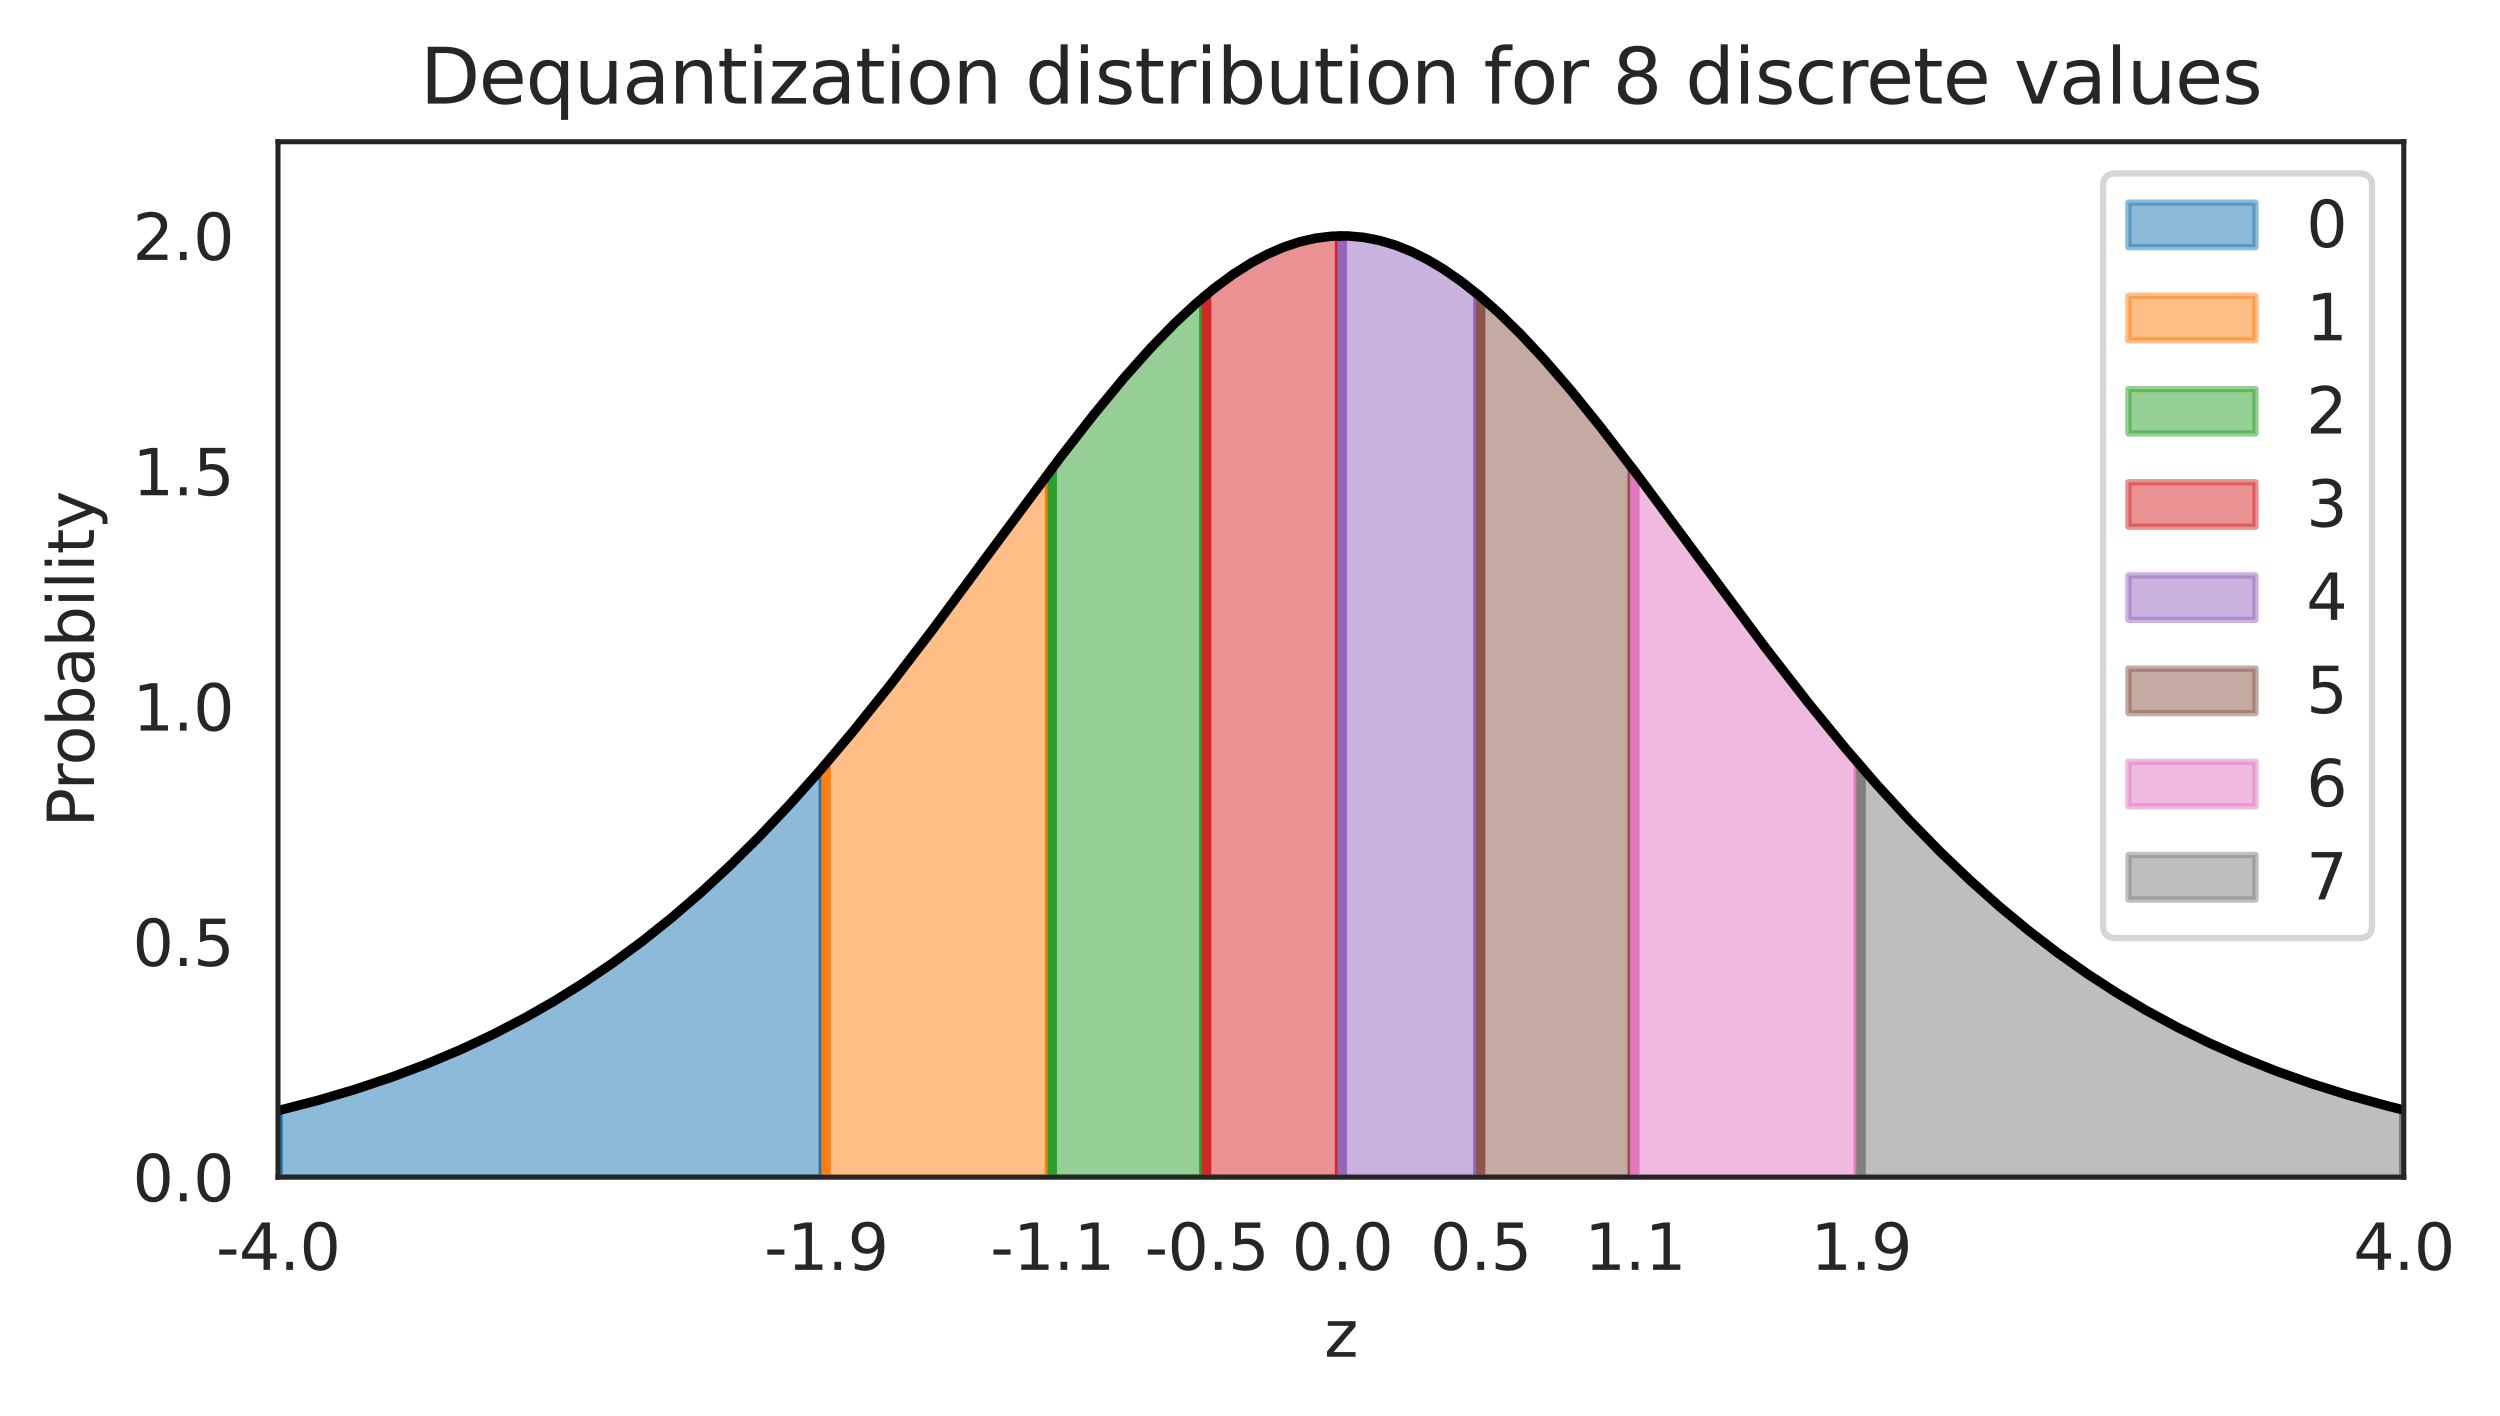 <?xml version="1.0" encoding="utf-8" standalone="no"?>
<!DOCTYPE svg PUBLIC "-//W3C//DTD SVG 1.1//EN"
  "http://www.w3.org/Graphics/SVG/1.1/DTD/svg11.dtd">
<svg height="222.954pt" version="1.1" viewBox="0 0 393.733 222.954" width="393.733pt" xmlns="http://www.w3.org/2000/svg" xmlns:xlink="http://www.w3.org/1999/xlink">
 <defs>
  <style type="text/css">*{stroke-linecap:butt;stroke-linejoin:round;}</style>
 </defs>
 <g id="figure_1">
  <g id="patch_1">
   <path d="M 0 222.954 
L 393.733 222.954 
L 393.733 0 
L 0 0 
z
" style="fill:#ffffff;"/>
  </g>
  <g id="axes_1">
   <g id="patch_2">
    <path d="M 43.781 185.398 
L 378.581 185.398 
L 378.581 22.318 
L 43.781 22.318 
z
" style="fill:#ffffff;"/>
   </g>
   <g id="matplotlib.axis_1">
    <g id="xtick_1">
     <g id="text_1">
      <!-- -4.0 -->
      <g style="fill:#262626;" transform="translate(34.026 199.997)scale(0.1 -0.1)">
       <defs>
        <path d="M 313 2009 
L 1997 2009 
L 1997 1497 
L 313 1497 
L 313 2009 
z
" id="DejaVuSans-2d" transform="scale(0.016)"/>
        <path d="M 2419 4116 
L 825 1625 
L 2419 1625 
L 2419 4116 
z
M 2253 4666 
L 3047 4666 
L 3047 1625 
L 3713 1625 
L 3713 1100 
L 3047 1100 
L 3047 0 
L 2419 0 
L 2419 1100 
L 313 1100 
L 313 1709 
L 2253 4666 
z
" id="DejaVuSans-34" transform="scale(0.016)"/>
        <path d="M 684 794 
L 1344 794 
L 1344 0 
L 684 0 
L 684 794 
z
" id="DejaVuSans-2e" transform="scale(0.016)"/>
        <path d="M 2034 4250 
Q 1547 4250 1301 3770 
Q 1056 3291 1056 2328 
Q 1056 1369 1301 889 
Q 1547 409 2034 409 
Q 2525 409 2770 889 
Q 3016 1369 3016 2328 
Q 3016 3291 2770 3770 
Q 2525 4250 2034 4250 
z
M 2034 4750 
Q 2819 4750 3233 4129 
Q 3647 3509 3647 2328 
Q 3647 1150 3233 529 
Q 2819 -91 2034 -91 
Q 1250 -91 836 529 
Q 422 1150 422 2328 
Q 422 3509 836 4129 
Q 1250 4750 2034 4750 
z
" id="DejaVuSans-30" transform="scale(0.016)"/>
       </defs>
       <use xlink:href="#DejaVuSans-2d"/>
       <use x="36.084" xlink:href="#DejaVuSans-34"/>
       <use x="99.707" xlink:href="#DejaVuSans-2e"/>
       <use x="131.494" xlink:href="#DejaVuSans-30"/>
      </g>
     </g>
    </g>
    <g id="xtick_2">
     <g id="text_2">
      <!-- -1.9 -->
      <g style="fill:#262626;" transform="translate(120.345 199.997)scale(0.1 -0.1)">
       <defs>
        <path d="M 794 531 
L 1825 531 
L 1825 4091 
L 703 3866 
L 703 4441 
L 1819 4666 
L 2450 4666 
L 2450 531 
L 3481 531 
L 3481 0 
L 794 0 
L 794 531 
z
" id="DejaVuSans-31" transform="scale(0.016)"/>
        <path d="M 703 97 
L 703 672 
Q 941 559 1184 500 
Q 1428 441 1663 441 
Q 2288 441 2617 861 
Q 2947 1281 2994 2138 
Q 2813 1869 2534 1725 
Q 2256 1581 1919 1581 
Q 1219 1581 811 2004 
Q 403 2428 403 3163 
Q 403 3881 828 4315 
Q 1253 4750 1959 4750 
Q 2769 4750 3195 4129 
Q 3622 3509 3622 2328 
Q 3622 1225 3098 567 
Q 2575 -91 1691 -91 
Q 1453 -91 1209 -44 
Q 966 3 703 97 
z
M 1959 2075 
Q 2384 2075 2632 2365 
Q 2881 2656 2881 3163 
Q 2881 3666 2632 3958 
Q 2384 4250 1959 4250 
Q 1534 4250 1286 3958 
Q 1038 3666 1038 3163 
Q 1038 2656 1286 2365 
Q 1534 2075 1959 2075 
z
" id="DejaVuSans-39" transform="scale(0.016)"/>
       </defs>
       <use xlink:href="#DejaVuSans-2d"/>
       <use x="36.084" xlink:href="#DejaVuSans-31"/>
       <use x="99.707" xlink:href="#DejaVuSans-2e"/>
       <use x="131.494" xlink:href="#DejaVuSans-39"/>
      </g>
     </g>
    </g>
    <g id="xtick_3">
     <g id="text_3">
      <!-- -1.1 -->
      <g style="fill:#262626;" transform="translate(155.962 199.997)scale(0.1 -0.1)">
       <use xlink:href="#DejaVuSans-2d"/>
       <use x="36.084" xlink:href="#DejaVuSans-31"/>
       <use x="99.707" xlink:href="#DejaVuSans-2e"/>
       <use x="131.494" xlink:href="#DejaVuSans-31"/>
      </g>
     </g>
    </g>
    <g id="xtick_4">
     <g id="text_4">
      <!-- -0.5 -->
      <g style="fill:#262626;" transform="translate(180.265 199.997)scale(0.1 -0.1)">
       <defs>
        <path d="M 691 4666 
L 3169 4666 
L 3169 4134 
L 1269 4134 
L 1269 2991 
Q 1406 3038 1543 3061 
Q 1681 3084 1819 3084 
Q 2600 3084 3056 2656 
Q 3513 2228 3513 1497 
Q 3513 744 3044 326 
Q 2575 -91 1722 -91 
Q 1428 -91 1123 -41 
Q 819 9 494 109 
L 494 744 
Q 775 591 1075 516 
Q 1375 441 1709 441 
Q 2250 441 2565 725 
Q 2881 1009 2881 1497 
Q 2881 1984 2565 2268 
Q 2250 2553 1709 2553 
Q 1456 2553 1204 2497 
Q 953 2441 691 2322 
L 691 4666 
z
" id="DejaVuSans-35" transform="scale(0.016)"/>
       </defs>
       <use xlink:href="#DejaVuSans-2d"/>
       <use x="36.084" xlink:href="#DejaVuSans-30"/>
       <use x="99.707" xlink:href="#DejaVuSans-2e"/>
       <use x="131.494" xlink:href="#DejaVuSans-35"/>
      </g>
     </g>
    </g>
    <g id="xtick_5">
     <g id="text_5">
      <!-- 0.0 -->
      <g style="fill:#262626;" transform="translate(203.439 199.997)scale(0.1 -0.1)">
       <use xlink:href="#DejaVuSans-30"/>
       <use x="63.623" xlink:href="#DejaVuSans-2e"/>
       <use x="95.41" xlink:href="#DejaVuSans-30"/>
      </g>
     </g>
    </g>
    <g id="xtick_6">
     <g id="text_6">
      <!-- 0.5 -->
      <g style="fill:#262626;" transform="translate(225.228 199.997)scale(0.1 -0.1)">
       <use xlink:href="#DejaVuSans-30"/>
       <use x="63.623" xlink:href="#DejaVuSans-2e"/>
       <use x="95.41" xlink:href="#DejaVuSans-35"/>
      </g>
     </g>
    </g>
    <g id="xtick_7">
     <g id="text_7">
      <!-- 1.1 -->
      <g style="fill:#262626;" transform="translate(249.532 199.997)scale(0.1 -0.1)">
       <use xlink:href="#DejaVuSans-31"/>
       <use x="63.623" xlink:href="#DejaVuSans-2e"/>
       <use x="95.41" xlink:href="#DejaVuSans-31"/>
      </g>
     </g>
    </g>
    <g id="xtick_8">
     <g id="text_8">
      <!-- 1.9 -->
      <g style="fill:#262626;" transform="translate(285.149 199.997)scale(0.1 -0.1)">
       <use xlink:href="#DejaVuSans-31"/>
       <use x="63.623" xlink:href="#DejaVuSans-2e"/>
       <use x="95.41" xlink:href="#DejaVuSans-39"/>
      </g>
     </g>
    </g>
    <g id="xtick_9">
     <g id="text_9">
      <!-- 4.0 -->
      <g style="fill:#262626;" transform="translate(370.63 199.997)scale(0.1 -0.1)">
       <use xlink:href="#DejaVuSans-34"/>
       <use x="63.623" xlink:href="#DejaVuSans-2e"/>
       <use x="95.41" xlink:href="#DejaVuSans-30"/>
      </g>
     </g>
    </g>
    <g id="text_10">
     <!-- z -->
     <g style="fill:#262626;" transform="translate(208.557 213.675)scale(0.1 -0.1)">
      <defs>
       <path d="M 353 3500 
L 3084 3500 
L 3084 2975 
L 922 459 
L 3084 459 
L 3084 0 
L 275 0 
L 275 525 
L 2438 3041 
L 353 3041 
L 353 3500 
z
" id="DejaVuSans-7a" transform="scale(0.016)"/>
      </defs>
      <use xlink:href="#DejaVuSans-7a"/>
     </g>
    </g>
   </g>
   <g id="matplotlib.axis_2">
    <g id="ytick_1">
     <g id="text_11">
      <!-- 0.0 -->
      <g style="fill:#262626;" transform="translate(20.878 189.197)scale(0.1 -0.1)">
       <use xlink:href="#DejaVuSans-30"/>
       <use x="63.623" xlink:href="#DejaVuSans-2e"/>
       <use x="95.41" xlink:href="#DejaVuSans-30"/>
      </g>
     </g>
    </g>
    <g id="ytick_2">
     <g id="text_12">
      <!-- 0.5 -->
      <g style="fill:#262626;" transform="translate(20.878 152.134)scale(0.1 -0.1)">
       <use xlink:href="#DejaVuSans-30"/>
       <use x="63.623" xlink:href="#DejaVuSans-2e"/>
       <use x="95.41" xlink:href="#DejaVuSans-35"/>
      </g>
     </g>
    </g>
    <g id="ytick_3">
     <g id="text_13">
      <!-- 1.0 -->
      <g style="fill:#262626;" transform="translate(20.878 115.07)scale(0.1 -0.1)">
       <use xlink:href="#DejaVuSans-31"/>
       <use x="63.623" xlink:href="#DejaVuSans-2e"/>
       <use x="95.41" xlink:href="#DejaVuSans-30"/>
      </g>
     </g>
    </g>
    <g id="ytick_4">
     <g id="text_14">
      <!-- 1.5 -->
      <g style="fill:#262626;" transform="translate(20.878 78.006)scale(0.1 -0.1)">
       <use xlink:href="#DejaVuSans-31"/>
       <use x="63.623" xlink:href="#DejaVuSans-2e"/>
       <use x="95.41" xlink:href="#DejaVuSans-35"/>
      </g>
     </g>
    </g>
    <g id="ytick_5">
     <g id="text_15">
      <!-- 2.0 -->
      <g style="fill:#262626;" transform="translate(20.878 40.943)scale(0.1 -0.1)">
       <defs>
        <path d="M 1228 531 
L 3431 531 
L 3431 0 
L 469 0 
L 469 531 
Q 828 903 1448 1529 
Q 2069 2156 2228 2338 
Q 2531 2678 2651 2914 
Q 2772 3150 2772 3378 
Q 2772 3750 2511 3984 
Q 2250 4219 1831 4219 
Q 1534 4219 1204 4116 
Q 875 4013 500 3803 
L 500 4441 
Q 881 4594 1212 4672 
Q 1544 4750 1819 4750 
Q 2544 4750 2975 4387 
Q 3406 4025 3406 3419 
Q 3406 3131 3298 2873 
Q 3191 2616 2906 2266 
Q 2828 2175 2409 1742 
Q 1991 1309 1228 531 
z
" id="DejaVuSans-32" transform="scale(0.016)"/>
       </defs>
       <use xlink:href="#DejaVuSans-32"/>
       <use x="63.623" xlink:href="#DejaVuSans-2e"/>
       <use x="95.41" xlink:href="#DejaVuSans-30"/>
      </g>
     </g>
    </g>
    <g id="text_16">
     <!-- Probability -->
     <g style="fill:#262626;" transform="translate(14.798 130.287)rotate(-90)scale(0.1 -0.1)">
      <defs>
       <path d="M 1259 4147 
L 1259 2394 
L 2053 2394 
Q 2494 2394 2734 2622 
Q 2975 2850 2975 3272 
Q 2975 3691 2734 3919 
Q 2494 4147 2053 4147 
L 1259 4147 
z
M 628 4666 
L 2053 4666 
Q 2838 4666 3239 4311 
Q 3641 3956 3641 3272 
Q 3641 2581 3239 2228 
Q 2838 1875 2053 1875 
L 1259 1875 
L 1259 0 
L 628 0 
L 628 4666 
z
" id="DejaVuSans-50" transform="scale(0.016)"/>
       <path d="M 2631 2963 
Q 2534 3019 2420 3045 
Q 2306 3072 2169 3072 
Q 1681 3072 1420 2755 
Q 1159 2438 1159 1844 
L 1159 0 
L 581 0 
L 581 3500 
L 1159 3500 
L 1159 2956 
Q 1341 3275 1631 3429 
Q 1922 3584 2338 3584 
Q 2397 3584 2469 3576 
Q 2541 3569 2628 3553 
L 2631 2963 
z
" id="DejaVuSans-72" transform="scale(0.016)"/>
       <path d="M 1959 3097 
Q 1497 3097 1228 2736 
Q 959 2375 959 1747 
Q 959 1119 1226 758 
Q 1494 397 1959 397 
Q 2419 397 2687 759 
Q 2956 1122 2956 1747 
Q 2956 2369 2687 2733 
Q 2419 3097 1959 3097 
z
M 1959 3584 
Q 2709 3584 3137 3096 
Q 3566 2609 3566 1747 
Q 3566 888 3137 398 
Q 2709 -91 1959 -91 
Q 1206 -91 779 398 
Q 353 888 353 1747 
Q 353 2609 779 3096 
Q 1206 3584 1959 3584 
z
" id="DejaVuSans-6f" transform="scale(0.016)"/>
       <path d="M 3116 1747 
Q 3116 2381 2855 2742 
Q 2594 3103 2138 3103 
Q 1681 3103 1420 2742 
Q 1159 2381 1159 1747 
Q 1159 1113 1420 752 
Q 1681 391 2138 391 
Q 2594 391 2855 752 
Q 3116 1113 3116 1747 
z
M 1159 2969 
Q 1341 3281 1617 3432 
Q 1894 3584 2278 3584 
Q 2916 3584 3314 3078 
Q 3713 2572 3713 1747 
Q 3713 922 3314 415 
Q 2916 -91 2278 -91 
Q 1894 -91 1617 61 
Q 1341 213 1159 525 
L 1159 0 
L 581 0 
L 581 4863 
L 1159 4863 
L 1159 2969 
z
" id="DejaVuSans-62" transform="scale(0.016)"/>
       <path d="M 2194 1759 
Q 1497 1759 1228 1600 
Q 959 1441 959 1056 
Q 959 750 1161 570 
Q 1363 391 1709 391 
Q 2188 391 2477 730 
Q 2766 1069 2766 1631 
L 2766 1759 
L 2194 1759 
z
M 3341 1997 
L 3341 0 
L 2766 0 
L 2766 531 
Q 2569 213 2275 61 
Q 1981 -91 1556 -91 
Q 1019 -91 701 211 
Q 384 513 384 1019 
Q 384 1609 779 1909 
Q 1175 2209 1959 2209 
L 2766 2209 
L 2766 2266 
Q 2766 2663 2505 2880 
Q 2244 3097 1772 3097 
Q 1472 3097 1187 3025 
Q 903 2953 641 2809 
L 641 3341 
Q 956 3463 1253 3523 
Q 1550 3584 1831 3584 
Q 2591 3584 2966 3190 
Q 3341 2797 3341 1997 
z
" id="DejaVuSans-61" transform="scale(0.016)"/>
       <path d="M 603 3500 
L 1178 3500 
L 1178 0 
L 603 0 
L 603 3500 
z
M 603 4863 
L 1178 4863 
L 1178 4134 
L 603 4134 
L 603 4863 
z
" id="DejaVuSans-69" transform="scale(0.016)"/>
       <path d="M 603 4863 
L 1178 4863 
L 1178 0 
L 603 0 
L 603 4863 
z
" id="DejaVuSans-6c" transform="scale(0.016)"/>
       <path d="M 1172 4494 
L 1172 3500 
L 2356 3500 
L 2356 3053 
L 1172 3053 
L 1172 1153 
Q 1172 725 1289 603 
Q 1406 481 1766 481 
L 2356 481 
L 2356 0 
L 1766 0 
Q 1100 0 847 248 
Q 594 497 594 1153 
L 594 3053 
L 172 3053 
L 172 3500 
L 594 3500 
L 594 4494 
L 1172 4494 
z
" id="DejaVuSans-74" transform="scale(0.016)"/>
       <path d="M 2059 -325 
Q 1816 -950 1584 -1140 
Q 1353 -1331 966 -1331 
L 506 -1331 
L 506 -850 
L 844 -850 
Q 1081 -850 1212 -737 
Q 1344 -625 1503 -206 
L 1606 56 
L 191 3500 
L 800 3500 
L 1894 763 
L 2988 3500 
L 3597 3500 
L 2059 -325 
z
" id="DejaVuSans-79" transform="scale(0.016)"/>
      </defs>
      <use xlink:href="#DejaVuSans-50"/>
      <use x="58.553" xlink:href="#DejaVuSans-72"/>
      <use x="97.416" xlink:href="#DejaVuSans-6f"/>
      <use x="158.598" xlink:href="#DejaVuSans-62"/>
      <use x="222.074" xlink:href="#DejaVuSans-61"/>
      <use x="283.354" xlink:href="#DejaVuSans-62"/>
      <use x="346.83" xlink:href="#DejaVuSans-69"/>
      <use x="374.613" xlink:href="#DejaVuSans-6c"/>
      <use x="402.396" xlink:href="#DejaVuSans-69"/>
      <use x="430.18" xlink:href="#DejaVuSans-74"/>
      <use x="469.389" xlink:href="#DejaVuSans-79"/>
     </g>
    </g>
   </g>
   <g id="PolyCollection_1">
    <defs>
     <path d="M 43.781 -37.556 
L 43.781 -48.031 
L 44.2 -48.132 
L 44.619 -48.234 
L 45.038 -48.338 
L 45.457 -48.442 
L 45.876 -48.547 
L 46.295 -48.654 
L 46.714 -48.761 
L 47.133 -48.869 
L 47.552 -48.978 
L 47.971 -49.088 
L 48.391 -49.2 
L 48.81 -49.312 
L 49.229 -49.425 
L 49.648 -49.54 
L 50.067 -49.655 
L 50.486 -49.772 
L 50.905 -49.889 
L 51.324 -50.008 
L 51.743 -50.127 
L 52.162 -50.248 
L 52.581 -50.37 
L 53 -50.493 
L 53.419 -50.617 
L 53.838 -50.743 
L 54.257 -50.869 
L 54.676 -50.997 
L 55.095 -51.125 
L 55.514 -51.255 
L 55.933 -51.387 
L 56.352 -51.519 
L 56.771 -51.652 
L 57.19 -51.787 
L 57.609 -51.923 
L 58.028 -52.06 
L 58.447 -52.198 
L 58.866 -52.338 
L 59.285 -52.479 
L 59.704 -52.621 
L 60.123 -52.765 
L 60.542 -52.909 
L 60.961 -53.055 
L 61.38 -53.203 
L 61.799 -53.351 
L 62.218 -53.501 
L 62.637 -53.652 
L 63.056 -53.805 
L 63.475 -53.959 
L 63.894 -54.115 
L 64.313 -54.271 
L 64.732 -54.429 
L 65.151 -54.589 
L 65.57 -54.75 
L 65.99 -54.912 
L 66.409 -55.076 
L 66.828 -55.241 
L 67.247 -55.408 
L 67.666 -55.576 
L 68.085 -55.746 
L 68.504 -55.917 
L 68.923 -56.09 
L 69.342 -56.264 
L 69.761 -56.439 
L 70.18 -56.616 
L 70.599 -56.795 
L 71.018 -56.975 
L 71.437 -57.157 
L 71.856 -57.341 
L 72.275 -57.526 
L 72.694 -57.712 
L 73.113 -57.9 
L 73.532 -58.09 
L 73.951 -58.281 
L 74.37 -58.474 
L 74.789 -58.669 
L 75.208 -58.866 
L 75.627 -59.064 
L 76.046 -59.263 
L 76.465 -59.465 
L 76.884 -59.668 
L 77.303 -59.873 
L 77.722 -60.079 
L 78.141 -60.287 
L 78.56 -60.497 
L 78.979 -60.709 
L 79.398 -60.923 
L 79.817 -61.138 
L 80.236 -61.355 
L 80.655 -61.574 
L 81.074 -61.795 
L 81.493 -62.018 
L 81.912 -62.242 
L 82.331 -62.468 
L 82.75 -62.697 
L 83.169 -62.927 
L 83.589 -63.159 
L 84.008 -63.392 
L 84.427 -63.628 
L 84.846 -63.866 
L 85.265 -64.105 
L 85.684 -64.347 
L 86.103 -64.59 
L 86.522 -64.836 
L 86.941 -65.083 
L 87.36 -65.333 
L 87.779 -65.584 
L 88.198 -65.837 
L 88.617 -66.093 
L 89.036 -66.35 
L 89.455 -66.61 
L 89.874 -66.871 
L 90.293 -67.135 
L 90.712 -67.401 
L 91.131 -67.668 
L 91.55 -67.938 
L 91.969 -68.21 
L 92.388 -68.484 
L 92.807 -68.76 
L 93.226 -69.039 
L 93.645 -69.319 
L 94.064 -69.602 
L 94.483 -69.887 
L 94.902 -70.174 
L 95.321 -70.463 
L 95.74 -70.754 
L 96.159 -71.048 
L 96.578 -71.343 
L 96.997 -71.641 
L 97.416 -71.942 
L 97.835 -72.244 
L 98.254 -72.549 
L 98.673 -72.856 
L 99.092 -73.165 
L 99.511 -73.477 
L 99.93 -73.79 
L 100.349 -74.107 
L 100.768 -74.425 
L 101.188 -74.746 
L 101.607 -75.069 
L 102.026 -75.394 
L 102.445 -75.722 
L 102.864 -76.052 
L 103.283 -76.384 
L 103.702 -76.719 
L 104.121 -77.056 
L 104.54 -77.396 
L 104.959 -77.738 
L 105.378 -78.082 
L 105.797 -78.429 
L 106.216 -78.778 
L 106.635 -79.129 
L 107.054 -79.483 
L 107.473 -79.839 
L 107.892 -80.198 
L 108.311 -80.559 
L 108.73 -80.923 
L 109.149 -81.289 
L 109.568 -81.657 
L 109.987 -82.028 
L 110.406 -82.401 
L 110.825 -82.777 
L 111.244 -83.155 
L 111.663 -83.536 
L 112.082 -83.919 
L 112.501 -84.304 
L 112.92 -84.692 
L 113.339 -85.083 
L 113.758 -85.476 
L 114.177 -85.871 
L 114.596 -86.269 
L 115.015 -86.67 
L 115.434 -87.073 
L 115.853 -87.478 
L 116.272 -87.886 
L 116.691 -88.296 
L 117.11 -88.709 
L 117.529 -89.124 
L 117.948 -89.542 
L 118.367 -89.962 
L 118.787 -90.384 
L 119.206 -90.809 
L 119.625 -91.237 
L 120.044 -91.667 
L 120.463 -92.099 
L 120.882 -92.534 
L 121.301 -92.972 
L 121.72 -93.411 
L 122.139 -93.853 
L 122.558 -94.298 
L 122.977 -94.745 
L 123.396 -95.194 
L 123.815 -95.646 
L 124.234 -96.101 
L 124.653 -96.557 
L 125.072 -97.016 
L 125.491 -97.477 
L 125.91 -97.941 
L 126.329 -98.407 
L 126.748 -98.876 
L 127.167 -99.346 
L 127.586 -99.819 
L 128.005 -100.295 
L 128.424 -100.772 
L 128.843 -101.252 
L 129.262 -101.734 
L 129.681 -102.219 
L 129.681 -37.556 
L 129.681 -37.556 
L 129.262 -37.556 
L 128.843 -37.556 
L 128.424 -37.556 
L 128.005 -37.556 
L 127.586 -37.556 
L 127.167 -37.556 
L 126.748 -37.556 
L 126.329 -37.556 
L 125.91 -37.556 
L 125.491 -37.556 
L 125.072 -37.556 
L 124.653 -37.556 
L 124.234 -37.556 
L 123.815 -37.556 
L 123.396 -37.556 
L 122.977 -37.556 
L 122.558 -37.556 
L 122.139 -37.556 
L 121.72 -37.556 
L 121.301 -37.556 
L 120.882 -37.556 
L 120.463 -37.556 
L 120.044 -37.556 
L 119.625 -37.556 
L 119.206 -37.556 
L 118.787 -37.556 
L 118.367 -37.556 
L 117.948 -37.556 
L 117.529 -37.556 
L 117.11 -37.556 
L 116.691 -37.556 
L 116.272 -37.556 
L 115.853 -37.556 
L 115.434 -37.556 
L 115.015 -37.556 
L 114.596 -37.556 
L 114.177 -37.556 
L 113.758 -37.556 
L 113.339 -37.556 
L 112.92 -37.556 
L 112.501 -37.556 
L 112.082 -37.556 
L 111.663 -37.556 
L 111.244 -37.556 
L 110.825 -37.556 
L 110.406 -37.556 
L 109.987 -37.556 
L 109.568 -37.556 
L 109.149 -37.556 
L 108.73 -37.556 
L 108.311 -37.556 
L 107.892 -37.556 
L 107.473 -37.556 
L 107.054 -37.556 
L 106.635 -37.556 
L 106.216 -37.556 
L 105.797 -37.556 
L 105.378 -37.556 
L 104.959 -37.556 
L 104.54 -37.556 
L 104.121 -37.556 
L 103.702 -37.556 
L 103.283 -37.556 
L 102.864 -37.556 
L 102.445 -37.556 
L 102.026 -37.556 
L 101.607 -37.556 
L 101.188 -37.556 
L 100.768 -37.556 
L 100.349 -37.556 
L 99.93 -37.556 
L 99.511 -37.556 
L 99.092 -37.556 
L 98.673 -37.556 
L 98.254 -37.556 
L 97.835 -37.556 
L 97.416 -37.556 
L 96.997 -37.556 
L 96.578 -37.556 
L 96.159 -37.556 
L 95.74 -37.556 
L 95.321 -37.556 
L 94.902 -37.556 
L 94.483 -37.556 
L 94.064 -37.556 
L 93.645 -37.556 
L 93.226 -37.556 
L 92.807 -37.556 
L 92.388 -37.556 
L 91.969 -37.556 
L 91.55 -37.556 
L 91.131 -37.556 
L 90.712 -37.556 
L 90.293 -37.556 
L 89.874 -37.556 
L 89.455 -37.556 
L 89.036 -37.556 
L 88.617 -37.556 
L 88.198 -37.556 
L 87.779 -37.556 
L 87.36 -37.556 
L 86.941 -37.556 
L 86.522 -37.556 
L 86.103 -37.556 
L 85.684 -37.556 
L 85.265 -37.556 
L 84.846 -37.556 
L 84.427 -37.556 
L 84.008 -37.556 
L 83.589 -37.556 
L 83.169 -37.556 
L 82.75 -37.556 
L 82.331 -37.556 
L 81.912 -37.556 
L 81.493 -37.556 
L 81.074 -37.556 
L 80.655 -37.556 
L 80.236 -37.556 
L 79.817 -37.556 
L 79.398 -37.556 
L 78.979 -37.556 
L 78.56 -37.556 
L 78.141 -37.556 
L 77.722 -37.556 
L 77.303 -37.556 
L 76.884 -37.556 
L 76.465 -37.556 
L 76.046 -37.556 
L 75.627 -37.556 
L 75.208 -37.556 
L 74.789 -37.556 
L 74.37 -37.556 
L 73.951 -37.556 
L 73.532 -37.556 
L 73.113 -37.556 
L 72.694 -37.556 
L 72.275 -37.556 
L 71.856 -37.556 
L 71.437 -37.556 
L 71.018 -37.556 
L 70.599 -37.556 
L 70.18 -37.556 
L 69.761 -37.556 
L 69.342 -37.556 
L 68.923 -37.556 
L 68.504 -37.556 
L 68.085 -37.556 
L 67.666 -37.556 
L 67.247 -37.556 
L 66.828 -37.556 
L 66.409 -37.556 
L 65.99 -37.556 
L 65.57 -37.556 
L 65.151 -37.556 
L 64.732 -37.556 
L 64.313 -37.556 
L 63.894 -37.556 
L 63.475 -37.556 
L 63.056 -37.556 
L 62.637 -37.556 
L 62.218 -37.556 
L 61.799 -37.556 
L 61.38 -37.556 
L 60.961 -37.556 
L 60.542 -37.556 
L 60.123 -37.556 
L 59.704 -37.556 
L 59.285 -37.556 
L 58.866 -37.556 
L 58.447 -37.556 
L 58.028 -37.556 
L 57.609 -37.556 
L 57.19 -37.556 
L 56.771 -37.556 
L 56.352 -37.556 
L 55.933 -37.556 
L 55.514 -37.556 
L 55.095 -37.556 
L 54.676 -37.556 
L 54.257 -37.556 
L 53.838 -37.556 
L 53.419 -37.556 
L 53 -37.556 
L 52.581 -37.556 
L 52.162 -37.556 
L 51.743 -37.556 
L 51.324 -37.556 
L 50.905 -37.556 
L 50.486 -37.556 
L 50.067 -37.556 
L 49.648 -37.556 
L 49.229 -37.556 
L 48.81 -37.556 
L 48.391 -37.556 
L 47.971 -37.556 
L 47.552 -37.556 
L 47.133 -37.556 
L 46.714 -37.556 
L 46.295 -37.556 
L 45.876 -37.556 
L 45.457 -37.556 
L 45.038 -37.556 
L 44.619 -37.556 
L 44.2 -37.556 
L 43.781 -37.556 
z
" id="ma83f1ea1fd" style="stroke:#1f77b4;stroke-opacity:0.5;"/>
    </defs>
    <g clip-path="url(#pc2de68d1cf)">
     <use style="fill:#1f77b4;fill-opacity:0.5;stroke:#1f77b4;stroke-opacity:0.5;" x="0" xlink:href="#ma83f1ea1fd" y="222.954"/>
    </g>
   </g>
   <g id="PolyCollection_2">
    <defs>
     <path d="M 130.1 -37.556 
L 130.1 -102.706 
L 130.519 -103.194 
L 130.938 -103.685 
L 131.357 -104.179 
L 131.776 -104.674 
L 132.195 -105.172 
L 132.614 -105.672 
L 133.033 -106.173 
L 133.452 -106.677 
L 133.871 -107.183 
L 134.29 -107.691 
L 134.709 -108.202 
L 135.128 -108.714 
L 135.547 -109.228 
L 135.966 -109.744 
L 136.386 -110.262 
L 136.805 -110.782 
L 137.224 -111.304 
L 137.643 -111.828 
L 138.062 -112.353 
L 138.481 -112.881 
L 138.9 -113.41 
L 139.319 -113.941 
L 139.738 -114.473 
L 140.157 -115.008 
L 140.576 -115.544 
L 140.995 -116.082 
L 141.414 -116.621 
L 141.833 -117.162 
L 142.252 -117.704 
L 142.671 -118.248 
L 143.09 -118.794 
L 143.509 -119.341 
L 143.928 -119.889 
L 144.347 -120.439 
L 144.766 -120.99 
L 145.185 -121.542 
L 145.604 -122.096 
L 146.023 -122.65 
L 146.442 -123.206 
L 146.861 -123.764 
L 147.28 -124.322 
L 147.699 -124.881 
L 148.118 -125.442 
L 148.537 -126.003 
L 148.956 -126.565 
L 149.375 -127.128 
L 149.794 -127.692 
L 150.213 -128.257 
L 150.632 -128.822 
L 151.051 -129.389 
L 151.47 -129.955 
L 151.889 -130.523 
L 152.308 -131.091 
L 152.727 -131.659 
L 153.146 -132.228 
L 153.565 -132.798 
L 153.985 -133.367 
L 154.404 -133.937 
L 154.823 -134.507 
L 155.242 -135.078 
L 155.661 -135.648 
L 156.08 -136.219 
L 156.499 -136.79 
L 156.918 -137.36 
L 157.337 -137.931 
L 157.756 -138.501 
L 158.175 -139.071 
L 158.594 -139.641 
L 159.013 -140.211 
L 159.432 -140.78 
L 159.851 -141.348 
L 160.27 -141.916 
L 160.689 -142.484 
L 161.108 -143.051 
L 161.527 -143.617 
L 161.946 -144.182 
L 162.365 -144.747 
L 162.784 -145.311 
L 163.203 -145.873 
L 163.622 -146.435 
L 164.041 -146.996 
L 164.46 -147.555 
L 164.879 -148.113 
L 165.298 -148.67 
L 165.298 -37.556 
L 165.298 -37.556 
L 164.879 -37.556 
L 164.46 -37.556 
L 164.041 -37.556 
L 163.622 -37.556 
L 163.203 -37.556 
L 162.784 -37.556 
L 162.365 -37.556 
L 161.946 -37.556 
L 161.527 -37.556 
L 161.108 -37.556 
L 160.689 -37.556 
L 160.27 -37.556 
L 159.851 -37.556 
L 159.432 -37.556 
L 159.013 -37.556 
L 158.594 -37.556 
L 158.175 -37.556 
L 157.756 -37.556 
L 157.337 -37.556 
L 156.918 -37.556 
L 156.499 -37.556 
L 156.08 -37.556 
L 155.661 -37.556 
L 155.242 -37.556 
L 154.823 -37.556 
L 154.404 -37.556 
L 153.985 -37.556 
L 153.565 -37.556 
L 153.146 -37.556 
L 152.727 -37.556 
L 152.308 -37.556 
L 151.889 -37.556 
L 151.47 -37.556 
L 151.051 -37.556 
L 150.632 -37.556 
L 150.213 -37.556 
L 149.794 -37.556 
L 149.375 -37.556 
L 148.956 -37.556 
L 148.537 -37.556 
L 148.118 -37.556 
L 147.699 -37.556 
L 147.28 -37.556 
L 146.861 -37.556 
L 146.442 -37.556 
L 146.023 -37.556 
L 145.604 -37.556 
L 145.185 -37.556 
L 144.766 -37.556 
L 144.347 -37.556 
L 143.928 -37.556 
L 143.509 -37.556 
L 143.09 -37.556 
L 142.671 -37.556 
L 142.252 -37.556 
L 141.833 -37.556 
L 141.414 -37.556 
L 140.995 -37.556 
L 140.576 -37.556 
L 140.157 -37.556 
L 139.738 -37.556 
L 139.319 -37.556 
L 138.9 -37.556 
L 138.481 -37.556 
L 138.062 -37.556 
L 137.643 -37.556 
L 137.224 -37.556 
L 136.805 -37.556 
L 136.386 -37.556 
L 135.966 -37.556 
L 135.547 -37.556 
L 135.128 -37.556 
L 134.709 -37.556 
L 134.29 -37.556 
L 133.871 -37.556 
L 133.452 -37.556 
L 133.033 -37.556 
L 132.614 -37.556 
L 132.195 -37.556 
L 131.776 -37.556 
L 131.357 -37.556 
L 130.938 -37.556 
L 130.519 -37.556 
L 130.1 -37.556 
z
" id="m8dac915b22" style="stroke:#ff7f0e;stroke-opacity:0.5;"/>
    </defs>
    <g clip-path="url(#pc2de68d1cf)">
     <use style="fill:#ff7f0e;fill-opacity:0.5;stroke:#ff7f0e;stroke-opacity:0.5;" x="0" xlink:href="#m8dac915b22" y="222.954"/>
    </g>
   </g>
   <g id="PolyCollection_3">
    <defs>
     <path d="M 165.717 -37.556 
L 165.717 -149.225 
L 166.136 -149.779 
L 166.555 -150.332 
L 166.974 -150.883 
L 167.393 -151.432 
L 167.812 -151.98 
L 168.231 -152.525 
L 168.65 -153.069 
L 169.069 -153.611 
L 169.488 -154.151 
L 169.907 -154.688 
L 170.326 -155.224 
L 170.745 -155.757 
L 171.164 -156.288 
L 171.584 -156.817 
L 172.003 -157.343 
L 172.422 -157.867 
L 172.841 -158.388 
L 173.26 -158.906 
L 173.679 -159.422 
L 174.098 -159.934 
L 174.517 -160.444 
L 174.936 -160.951 
L 175.355 -161.455 
L 175.774 -161.955 
L 176.193 -162.453 
L 176.612 -162.947 
L 177.031 -163.438 
L 177.45 -163.925 
L 177.869 -164.409 
L 178.288 -164.889 
L 178.707 -165.365 
L 179.126 -165.838 
L 179.545 -166.307 
L 179.964 -166.772 
L 180.383 -167.233 
L 180.802 -167.69 
L 181.221 -168.143 
L 181.64 -168.592 
L 182.059 -169.036 
L 182.478 -169.476 
L 182.897 -169.912 
L 183.316 -170.343 
L 183.735 -170.77 
L 184.154 -171.192 
L 184.573 -171.609 
L 184.992 -172.021 
L 185.411 -172.429 
L 185.83 -172.832 
L 186.249 -173.229 
L 186.668 -173.622 
L 187.087 -174.01 
L 187.506 -174.392 
L 187.925 -174.769 
L 188.344 -175.141 
L 188.763 -175.507 
L 189.183 -175.868 
L 189.602 -176.224 
L 189.602 -37.556 
L 189.602 -37.556 
L 189.183 -37.556 
L 188.763 -37.556 
L 188.344 -37.556 
L 187.925 -37.556 
L 187.506 -37.556 
L 187.087 -37.556 
L 186.668 -37.556 
L 186.249 -37.556 
L 185.83 -37.556 
L 185.411 -37.556 
L 184.992 -37.556 
L 184.573 -37.556 
L 184.154 -37.556 
L 183.735 -37.556 
L 183.316 -37.556 
L 182.897 -37.556 
L 182.478 -37.556 
L 182.059 -37.556 
L 181.64 -37.556 
L 181.221 -37.556 
L 180.802 -37.556 
L 180.383 -37.556 
L 179.964 -37.556 
L 179.545 -37.556 
L 179.126 -37.556 
L 178.707 -37.556 
L 178.288 -37.556 
L 177.869 -37.556 
L 177.45 -37.556 
L 177.031 -37.556 
L 176.612 -37.556 
L 176.193 -37.556 
L 175.774 -37.556 
L 175.355 -37.556 
L 174.936 -37.556 
L 174.517 -37.556 
L 174.098 -37.556 
L 173.679 -37.556 
L 173.26 -37.556 
L 172.841 -37.556 
L 172.422 -37.556 
L 172.003 -37.556 
L 171.584 -37.556 
L 171.164 -37.556 
L 170.745 -37.556 
L 170.326 -37.556 
L 169.907 -37.556 
L 169.488 -37.556 
L 169.069 -37.556 
L 168.65 -37.556 
L 168.231 -37.556 
L 167.812 -37.556 
L 167.393 -37.556 
L 166.974 -37.556 
L 166.555 -37.556 
L 166.136 -37.556 
L 165.717 -37.556 
z
" id="md4dbbbcbbe" style="stroke:#2ca02c;stroke-opacity:0.5;"/>
    </defs>
    <g clip-path="url(#pc2de68d1cf)">
     <use style="fill:#2ca02c;fill-opacity:0.5;stroke:#2ca02c;stroke-opacity:0.5;" x="0" xlink:href="#md4dbbbcbbe" y="222.954"/>
    </g>
   </g>
   <g id="PolyCollection_4">
    <defs>
     <path d="M 190.021 -37.556 
L 190.021 -176.574 
L 190.44 -176.918 
L 190.859 -177.256 
L 191.278 -177.589 
L 191.697 -177.916 
L 192.116 -178.237 
L 192.535 -178.552 
L 192.954 -178.861 
L 193.373 -179.164 
L 193.792 -179.46 
L 194.211 -179.751 
L 194.63 -180.035 
L 195.049 -180.313 
L 195.468 -180.585 
L 195.887 -180.85 
L 196.306 -181.109 
L 196.725 -181.362 
L 197.144 -181.607 
L 197.563 -181.847 
L 197.982 -182.079 
L 198.401 -182.305 
L 198.82 -182.524 
L 199.239 -182.737 
L 199.658 -182.943 
L 200.077 -183.141 
L 200.496 -183.333 
L 200.915 -183.518 
L 201.334 -183.696 
L 201.753 -183.867 
L 202.172 -184.031 
L 202.591 -184.188 
L 203.01 -184.338 
L 203.429 -184.481 
L 203.848 -184.616 
L 204.267 -184.745 
L 204.686 -184.866 
L 205.105 -184.98 
L 205.524 -185.087 
L 205.943 -185.186 
L 206.362 -185.278 
L 206.781 -185.363 
L 207.201 -185.441 
L 207.62 -185.511 
L 208.039 -185.574 
L 208.458 -185.629 
L 208.877 -185.677 
L 209.296 -185.718 
L 209.715 -185.751 
L 210.134 -185.777 
L 210.553 -185.796 
L 210.972 -185.807 
L 210.972 -37.556 
L 210.972 -37.556 
L 210.553 -37.556 
L 210.134 -37.556 
L 209.715 -37.556 
L 209.296 -37.556 
L 208.877 -37.556 
L 208.458 -37.556 
L 208.039 -37.556 
L 207.62 -37.556 
L 207.201 -37.556 
L 206.781 -37.556 
L 206.362 -37.556 
L 205.943 -37.556 
L 205.524 -37.556 
L 205.105 -37.556 
L 204.686 -37.556 
L 204.267 -37.556 
L 203.848 -37.556 
L 203.429 -37.556 
L 203.01 -37.556 
L 202.591 -37.556 
L 202.172 -37.556 
L 201.753 -37.556 
L 201.334 -37.556 
L 200.915 -37.556 
L 200.496 -37.556 
L 200.077 -37.556 
L 199.658 -37.556 
L 199.239 -37.556 
L 198.82 -37.556 
L 198.401 -37.556 
L 197.982 -37.556 
L 197.563 -37.556 
L 197.144 -37.556 
L 196.725 -37.556 
L 196.306 -37.556 
L 195.887 -37.556 
L 195.468 -37.556 
L 195.049 -37.556 
L 194.63 -37.556 
L 194.211 -37.556 
L 193.792 -37.556 
L 193.373 -37.556 
L 192.954 -37.556 
L 192.535 -37.556 
L 192.116 -37.556 
L 191.697 -37.556 
L 191.278 -37.556 
L 190.859 -37.556 
L 190.44 -37.556 
L 190.021 -37.556 
z
" id="m1489731fd2" style="stroke:#d62728;stroke-opacity:0.5;"/>
    </defs>
    <g clip-path="url(#pc2de68d1cf)">
     <use style="fill:#d62728;fill-opacity:0.5;stroke:#d62728;stroke-opacity:0.5;" x="0" xlink:href="#m1489731fd2" y="222.954"/>
    </g>
   </g>
   <g id="PolyCollection_5">
    <defs>
     <path d="M 211.391 -37.556 
L 211.391 -185.811 
L 211.81 -185.807 
L 212.229 -185.796 
L 212.648 -185.777 
L 213.067 -185.752 
L 213.486 -185.718 
L 213.905 -185.677 
L 214.324 -185.629 
L 214.743 -185.574 
L 215.162 -185.511 
L 215.581 -185.441 
L 216 -185.363 
L 216.419 -185.278 
L 216.838 -185.186 
L 217.257 -185.087 
L 217.676 -184.98 
L 218.095 -184.866 
L 218.514 -184.745 
L 218.933 -184.616 
L 219.352 -184.481 
L 219.771 -184.338 
L 220.19 -184.188 
L 220.609 -184.031 
L 221.028 -183.867 
L 221.447 -183.696 
L 221.866 -183.518 
L 222.285 -183.333 
L 222.704 -183.141 
L 223.123 -182.943 
L 223.542 -182.737 
L 223.961 -182.524 
L 224.38 -182.305 
L 224.8 -182.079 
L 225.219 -181.847 
L 225.638 -181.607 
L 226.057 -181.362 
L 226.476 -181.109 
L 226.895 -180.85 
L 227.314 -180.585 
L 227.733 -180.313 
L 228.152 -180.035 
L 228.571 -179.751 
L 228.99 -179.46 
L 229.409 -179.164 
L 229.828 -178.861 
L 230.247 -178.552 
L 230.666 -178.237 
L 231.085 -177.916 
L 231.504 -177.589 
L 231.923 -177.256 
L 232.342 -176.918 
L 232.761 -176.574 
L 232.761 -37.556 
L 232.761 -37.556 
L 232.342 -37.556 
L 231.923 -37.556 
L 231.504 -37.556 
L 231.085 -37.556 
L 230.666 -37.556 
L 230.247 -37.556 
L 229.828 -37.556 
L 229.409 -37.556 
L 228.99 -37.556 
L 228.571 -37.556 
L 228.152 -37.556 
L 227.733 -37.556 
L 227.314 -37.556 
L 226.895 -37.556 
L 226.476 -37.556 
L 226.057 -37.556 
L 225.638 -37.556 
L 225.219 -37.556 
L 224.8 -37.556 
L 224.38 -37.556 
L 223.961 -37.556 
L 223.542 -37.556 
L 223.123 -37.556 
L 222.704 -37.556 
L 222.285 -37.556 
L 221.866 -37.556 
L 221.447 -37.556 
L 221.028 -37.556 
L 220.609 -37.556 
L 220.19 -37.556 
L 219.771 -37.556 
L 219.352 -37.556 
L 218.933 -37.556 
L 218.514 -37.556 
L 218.095 -37.556 
L 217.676 -37.556 
L 217.257 -37.556 
L 216.838 -37.556 
L 216.419 -37.556 
L 216 -37.556 
L 215.581 -37.556 
L 215.162 -37.556 
L 214.743 -37.556 
L 214.324 -37.556 
L 213.905 -37.556 
L 213.486 -37.556 
L 213.067 -37.556 
L 212.648 -37.556 
L 212.229 -37.556 
L 211.81 -37.556 
L 211.391 -37.556 
z
" id="mc86e92d64a" style="stroke:#9467bd;stroke-opacity:0.5;"/>
    </defs>
    <g clip-path="url(#pc2de68d1cf)">
     <use style="fill:#9467bd;fill-opacity:0.5;stroke:#9467bd;stroke-opacity:0.5;" x="0" xlink:href="#mc86e92d64a" y="222.954"/>
    </g>
   </g>
   <g id="PolyCollection_6">
    <defs>
     <path d="M 233.18 -37.556 
L 233.18 -176.224 
L 233.599 -175.868 
L 234.018 -175.507 
L 234.437 -175.141 
L 234.856 -174.769 
L 235.275 -174.392 
L 235.694 -174.01 
L 236.113 -173.622 
L 236.532 -173.229 
L 236.951 -172.832 
L 237.37 -172.429 
L 237.789 -172.021 
L 238.208 -171.609 
L 238.627 -171.192 
L 239.046 -170.77 
L 239.465 -170.343 
L 239.884 -169.912 
L 240.303 -169.476 
L 240.722 -169.036 
L 241.141 -168.592 
L 241.56 -168.143 
L 241.979 -167.69 
L 242.399 -167.233 
L 242.818 -166.772 
L 243.237 -166.307 
L 243.656 -165.838 
L 244.075 -165.365 
L 244.494 -164.889 
L 244.913 -164.409 
L 245.332 -163.925 
L 245.751 -163.438 
L 246.17 -162.947 
L 246.589 -162.453 
L 247.008 -161.955 
L 247.427 -161.455 
L 247.846 -160.951 
L 248.265 -160.444 
L 248.684 -159.934 
L 249.103 -159.422 
L 249.522 -158.906 
L 249.941 -158.388 
L 250.36 -157.867 
L 250.779 -157.343 
L 251.198 -156.817 
L 251.617 -156.288 
L 252.036 -155.757 
L 252.455 -155.224 
L 252.874 -154.688 
L 253.293 -154.151 
L 253.712 -153.611 
L 254.131 -153.069 
L 254.55 -152.525 
L 254.969 -151.98 
L 255.388 -151.432 
L 255.807 -150.883 
L 256.226 -150.332 
L 256.645 -149.779 
L 257.064 -149.225 
L 257.064 -37.556 
L 257.064 -37.556 
L 256.645 -37.556 
L 256.226 -37.556 
L 255.807 -37.556 
L 255.388 -37.556 
L 254.969 -37.556 
L 254.55 -37.556 
L 254.131 -37.556 
L 253.712 -37.556 
L 253.293 -37.556 
L 252.874 -37.556 
L 252.455 -37.556 
L 252.036 -37.556 
L 251.617 -37.556 
L 251.198 -37.556 
L 250.779 -37.556 
L 250.36 -37.556 
L 249.941 -37.556 
L 249.522 -37.556 
L 249.103 -37.556 
L 248.684 -37.556 
L 248.265 -37.556 
L 247.846 -37.556 
L 247.427 -37.556 
L 247.008 -37.556 
L 246.589 -37.556 
L 246.17 -37.556 
L 245.751 -37.556 
L 245.332 -37.556 
L 244.913 -37.556 
L 244.494 -37.556 
L 244.075 -37.556 
L 243.656 -37.556 
L 243.237 -37.556 
L 242.818 -37.556 
L 242.399 -37.556 
L 241.979 -37.556 
L 241.56 -37.556 
L 241.141 -37.556 
L 240.722 -37.556 
L 240.303 -37.556 
L 239.884 -37.556 
L 239.465 -37.556 
L 239.046 -37.556 
L 238.627 -37.556 
L 238.208 -37.556 
L 237.789 -37.556 
L 237.37 -37.556 
L 236.951 -37.556 
L 236.532 -37.556 
L 236.113 -37.556 
L 235.694 -37.556 
L 235.275 -37.556 
L 234.856 -37.556 
L 234.437 -37.556 
L 234.018 -37.556 
L 233.599 -37.556 
L 233.18 -37.556 
z
" id="ma74cbecda5" style="stroke:#8c564b;stroke-opacity:0.5;"/>
    </defs>
    <g clip-path="url(#pc2de68d1cf)">
     <use style="fill:#8c564b;fill-opacity:0.5;stroke:#8c564b;stroke-opacity:0.5;" x="0" xlink:href="#ma74cbecda5" y="222.954"/>
    </g>
   </g>
   <g id="PolyCollection_7">
    <defs>
     <path d="M 257.483 -37.556 
L 257.483 -148.67 
L 257.902 -148.113 
L 258.321 -147.555 
L 258.74 -146.996 
L 259.159 -146.435 
L 259.578 -145.873 
L 259.998 -145.311 
L 260.417 -144.747 
L 260.836 -144.183 
L 261.255 -143.617 
L 261.674 -143.051 
L 262.093 -142.484 
L 262.512 -141.916 
L 262.931 -141.348 
L 263.35 -140.78 
L 263.769 -140.211 
L 264.188 -139.641 
L 264.607 -139.071 
L 265.026 -138.501 
L 265.445 -137.931 
L 265.864 -137.36 
L 266.283 -136.79 
L 266.702 -136.219 
L 267.121 -135.648 
L 267.54 -135.078 
L 267.959 -134.507 
L 268.378 -133.937 
L 268.797 -133.367 
L 269.216 -132.798 
L 269.635 -132.228 
L 270.054 -131.659 
L 270.473 -131.091 
L 270.892 -130.523 
L 271.311 -129.955 
L 271.73 -129.389 
L 272.149 -128.822 
L 272.568 -128.257 
L 272.987 -127.692 
L 273.406 -127.128 
L 273.825 -126.565 
L 274.244 -126.003 
L 274.663 -125.442 
L 275.082 -124.881 
L 275.501 -124.322 
L 275.92 -123.764 
L 276.339 -123.207 
L 276.758 -122.65 
L 277.177 -122.096 
L 277.597 -121.542 
L 278.016 -120.99 
L 278.435 -120.439 
L 278.854 -119.889 
L 279.273 -119.341 
L 279.692 -118.794 
L 280.111 -118.248 
L 280.53 -117.704 
L 280.949 -117.162 
L 281.368 -116.621 
L 281.787 -116.082 
L 282.206 -115.544 
L 282.625 -115.008 
L 283.044 -114.473 
L 283.463 -113.941 
L 283.882 -113.41 
L 284.301 -112.881 
L 284.72 -112.353 
L 285.139 -111.828 
L 285.558 -111.304 
L 285.977 -110.782 
L 286.396 -110.262 
L 286.815 -109.744 
L 287.234 -109.228 
L 287.653 -108.714 
L 288.072 -108.202 
L 288.491 -107.691 
L 288.91 -107.183 
L 289.329 -106.677 
L 289.748 -106.173 
L 290.167 -105.672 
L 290.586 -105.172 
L 291.005 -104.674 
L 291.424 -104.179 
L 291.843 -103.685 
L 292.262 -103.194 
L 292.681 -102.706 
L 292.681 -37.556 
L 292.681 -37.556 
L 292.262 -37.556 
L 291.843 -37.556 
L 291.424 -37.556 
L 291.005 -37.556 
L 290.586 -37.556 
L 290.167 -37.556 
L 289.748 -37.556 
L 289.329 -37.556 
L 288.91 -37.556 
L 288.491 -37.556 
L 288.072 -37.556 
L 287.653 -37.556 
L 287.234 -37.556 
L 286.815 -37.556 
L 286.396 -37.556 
L 285.977 -37.556 
L 285.558 -37.556 
L 285.139 -37.556 
L 284.72 -37.556 
L 284.301 -37.556 
L 283.882 -37.556 
L 283.463 -37.556 
L 283.044 -37.556 
L 282.625 -37.556 
L 282.206 -37.556 
L 281.787 -37.556 
L 281.368 -37.556 
L 280.949 -37.556 
L 280.53 -37.556 
L 280.111 -37.556 
L 279.692 -37.556 
L 279.273 -37.556 
L 278.854 -37.556 
L 278.435 -37.556 
L 278.016 -37.556 
L 277.597 -37.556 
L 277.177 -37.556 
L 276.758 -37.556 
L 276.339 -37.556 
L 275.92 -37.556 
L 275.501 -37.556 
L 275.082 -37.556 
L 274.663 -37.556 
L 274.244 -37.556 
L 273.825 -37.556 
L 273.406 -37.556 
L 272.987 -37.556 
L 272.568 -37.556 
L 272.149 -37.556 
L 271.73 -37.556 
L 271.311 -37.556 
L 270.892 -37.556 
L 270.473 -37.556 
L 270.054 -37.556 
L 269.635 -37.556 
L 269.216 -37.556 
L 268.797 -37.556 
L 268.378 -37.556 
L 267.959 -37.556 
L 267.54 -37.556 
L 267.121 -37.556 
L 266.702 -37.556 
L 266.283 -37.556 
L 265.864 -37.556 
L 265.445 -37.556 
L 265.026 -37.556 
L 264.607 -37.556 
L 264.188 -37.556 
L 263.769 -37.556 
L 263.35 -37.556 
L 262.931 -37.556 
L 262.512 -37.556 
L 262.093 -37.556 
L 261.674 -37.556 
L 261.255 -37.556 
L 260.836 -37.556 
L 260.417 -37.556 
L 259.998 -37.556 
L 259.578 -37.556 
L 259.159 -37.556 
L 258.74 -37.556 
L 258.321 -37.556 
L 257.902 -37.556 
L 257.483 -37.556 
z
" id="m8fe2bc06c6" style="stroke:#e377c2;stroke-opacity:0.5;"/>
    </defs>
    <g clip-path="url(#pc2de68d1cf)">
     <use style="fill:#e377c2;fill-opacity:0.5;stroke:#e377c2;stroke-opacity:0.5;" x="0" xlink:href="#m8fe2bc06c6" y="222.954"/>
    </g>
   </g>
   <g id="PolyCollection_8">
    <defs>
     <path d="M 293.1 -37.556 
L 293.1 -102.219 
L 293.519 -101.734 
L 293.938 -101.252 
L 294.357 -100.772 
L 294.776 -100.295 
L 295.196 -99.819 
L 295.615 -99.346 
L 296.034 -98.876 
L 296.453 -98.407 
L 296.872 -97.941 
L 297.291 -97.477 
L 297.71 -97.016 
L 298.129 -96.557 
L 298.548 -96.101 
L 298.967 -95.646 
L 299.386 -95.194 
L 299.805 -94.745 
L 300.224 -94.298 
L 300.643 -93.853 
L 301.062 -93.411 
L 301.481 -92.972 
L 301.9 -92.534 
L 302.319 -92.099 
L 302.738 -91.667 
L 303.157 -91.237 
L 303.576 -90.809 
L 303.995 -90.384 
L 304.414 -89.962 
L 304.833 -89.542 
L 305.252 -89.124 
L 305.671 -88.709 
L 306.09 -88.296 
L 306.509 -87.886 
L 306.928 -87.478 
L 307.347 -87.073 
L 307.766 -86.67 
L 308.185 -86.269 
L 308.604 -85.871 
L 309.023 -85.476 
L 309.442 -85.083 
L 309.861 -84.693 
L 310.28 -84.304 
L 310.699 -83.919 
L 311.118 -83.536 
L 311.537 -83.155 
L 311.956 -82.777 
L 312.375 -82.401 
L 312.795 -82.028 
L 313.214 -81.657 
L 313.633 -81.289 
L 314.052 -80.923 
L 314.471 -80.559 
L 314.89 -80.198 
L 315.309 -79.839 
L 315.728 -79.483 
L 316.147 -79.129 
L 316.566 -78.778 
L 316.985 -78.429 
L 317.404 -78.082 
L 317.823 -77.738 
L 318.242 -77.396 
L 318.661 -77.056 
L 319.08 -76.719 
L 319.499 -76.384 
L 319.918 -76.052 
L 320.337 -75.722 
L 320.756 -75.394 
L 321.175 -75.069 
L 321.594 -74.746 
L 322.013 -74.425 
L 322.432 -74.107 
L 322.851 -73.79 
L 323.27 -73.477 
L 323.689 -73.165 
L 324.108 -72.856 
L 324.527 -72.549 
L 324.946 -72.244 
L 325.365 -71.942 
L 325.784 -71.641 
L 326.203 -71.343 
L 326.622 -71.048 
L 327.041 -70.754 
L 327.46 -70.463 
L 327.879 -70.174 
L 328.298 -69.887 
L 328.717 -69.602 
L 329.136 -69.319 
L 329.555 -69.039 
L 329.974 -68.76 
L 330.394 -68.484 
L 330.813 -68.21 
L 331.232 -67.938 
L 331.651 -67.668 
L 332.07 -67.401 
L 332.489 -67.135 
L 332.908 -66.871 
L 333.327 -66.61 
L 333.746 -66.35 
L 334.165 -66.093 
L 334.584 -65.837 
L 335.003 -65.584 
L 335.422 -65.333 
L 335.841 -65.083 
L 336.26 -64.836 
L 336.679 -64.59 
L 337.098 -64.347 
L 337.517 -64.105 
L 337.936 -63.866 
L 338.355 -63.628 
L 338.774 -63.392 
L 339.193 -63.159 
L 339.612 -62.927 
L 340.031 -62.697 
L 340.45 -62.468 
L 340.869 -62.242 
L 341.288 -62.018 
L 341.707 -61.795 
L 342.126 -61.574 
L 342.545 -61.355 
L 342.964 -61.138 
L 343.383 -60.923 
L 343.802 -60.709 
L 344.221 -60.497 
L 344.64 -60.287 
L 345.059 -60.079 
L 345.478 -59.873 
L 345.897 -59.668 
L 346.316 -59.465 
L 346.735 -59.263 
L 347.154 -59.064 
L 347.573 -58.866 
L 347.993 -58.669 
L 348.412 -58.474 
L 348.831 -58.281 
L 349.25 -58.09 
L 349.669 -57.9 
L 350.088 -57.712 
L 350.507 -57.526 
L 350.926 -57.341 
L 351.345 -57.157 
L 351.764 -56.975 
L 352.183 -56.795 
L 352.602 -56.616 
L 353.021 -56.439 
L 353.44 -56.264 
L 353.859 -56.09 
L 354.278 -55.917 
L 354.697 -55.746 
L 355.116 -55.576 
L 355.535 -55.408 
L 355.954 -55.241 
L 356.373 -55.076 
L 356.792 -54.912 
L 357.211 -54.75 
L 357.63 -54.589 
L 358.049 -54.429 
L 358.468 -54.271 
L 358.887 -54.115 
L 359.306 -53.959 
L 359.725 -53.805 
L 360.144 -53.652 
L 360.563 -53.501 
L 360.982 -53.351 
L 361.401 -53.203 
L 361.82 -53.055 
L 362.239 -52.909 
L 362.658 -52.765 
L 363.077 -52.621 
L 363.496 -52.479 
L 363.915 -52.338 
L 364.334 -52.198 
L 364.753 -52.06 
L 365.172 -51.923 
L 365.592 -51.787 
L 366.011 -51.652 
L 366.43 -51.519 
L 366.849 -51.387 
L 367.268 -51.255 
L 367.687 -51.125 
L 368.106 -50.997 
L 368.525 -50.869 
L 368.944 -50.743 
L 369.363 -50.617 
L 369.782 -50.493 
L 370.201 -50.37 
L 370.62 -50.248 
L 371.039 -50.127 
L 371.458 -50.008 
L 371.877 -49.889 
L 372.296 -49.772 
L 372.715 -49.655 
L 373.134 -49.54 
L 373.553 -49.425 
L 373.972 -49.312 
L 374.391 -49.2 
L 374.81 -49.088 
L 375.229 -48.978 
L 375.648 -48.869 
L 376.067 -48.761 
L 376.486 -48.654 
L 376.905 -48.547 
L 377.324 -48.442 
L 377.743 -48.338 
L 378.162 -48.234 
L 378.581 -48.132 
L 378.581 -37.556 
L 378.581 -37.556 
L 378.162 -37.556 
L 377.743 -37.556 
L 377.324 -37.556 
L 376.905 -37.556 
L 376.486 -37.556 
L 376.067 -37.556 
L 375.648 -37.556 
L 375.229 -37.556 
L 374.81 -37.556 
L 374.391 -37.556 
L 373.972 -37.556 
L 373.553 -37.556 
L 373.134 -37.556 
L 372.715 -37.556 
L 372.296 -37.556 
L 371.877 -37.556 
L 371.458 -37.556 
L 371.039 -37.556 
L 370.62 -37.556 
L 370.201 -37.556 
L 369.782 -37.556 
L 369.363 -37.556 
L 368.944 -37.556 
L 368.525 -37.556 
L 368.106 -37.556 
L 367.687 -37.556 
L 367.268 -37.556 
L 366.849 -37.556 
L 366.43 -37.556 
L 366.011 -37.556 
L 365.592 -37.556 
L 365.172 -37.556 
L 364.753 -37.556 
L 364.334 -37.556 
L 363.915 -37.556 
L 363.496 -37.556 
L 363.077 -37.556 
L 362.658 -37.556 
L 362.239 -37.556 
L 361.82 -37.556 
L 361.401 -37.556 
L 360.982 -37.556 
L 360.563 -37.556 
L 360.144 -37.556 
L 359.725 -37.556 
L 359.306 -37.556 
L 358.887 -37.556 
L 358.468 -37.556 
L 358.049 -37.556 
L 357.63 -37.556 
L 357.211 -37.556 
L 356.792 -37.556 
L 356.373 -37.556 
L 355.954 -37.556 
L 355.535 -37.556 
L 355.116 -37.556 
L 354.697 -37.556 
L 354.278 -37.556 
L 353.859 -37.556 
L 353.44 -37.556 
L 353.021 -37.556 
L 352.602 -37.556 
L 352.183 -37.556 
L 351.764 -37.556 
L 351.345 -37.556 
L 350.926 -37.556 
L 350.507 -37.556 
L 350.088 -37.556 
L 349.669 -37.556 
L 349.25 -37.556 
L 348.831 -37.556 
L 348.412 -37.556 
L 347.993 -37.556 
L 347.573 -37.556 
L 347.154 -37.556 
L 346.735 -37.556 
L 346.316 -37.556 
L 345.897 -37.556 
L 345.478 -37.556 
L 345.059 -37.556 
L 344.64 -37.556 
L 344.221 -37.556 
L 343.802 -37.556 
L 343.383 -37.556 
L 342.964 -37.556 
L 342.545 -37.556 
L 342.126 -37.556 
L 341.707 -37.556 
L 341.288 -37.556 
L 340.869 -37.556 
L 340.45 -37.556 
L 340.031 -37.556 
L 339.612 -37.556 
L 339.193 -37.556 
L 338.774 -37.556 
L 338.355 -37.556 
L 337.936 -37.556 
L 337.517 -37.556 
L 337.098 -37.556 
L 336.679 -37.556 
L 336.26 -37.556 
L 335.841 -37.556 
L 335.422 -37.556 
L 335.003 -37.556 
L 334.584 -37.556 
L 334.165 -37.556 
L 333.746 -37.556 
L 333.327 -37.556 
L 332.908 -37.556 
L 332.489 -37.556 
L 332.07 -37.556 
L 331.651 -37.556 
L 331.232 -37.556 
L 330.813 -37.556 
L 330.394 -37.556 
L 329.974 -37.556 
L 329.555 -37.556 
L 329.136 -37.556 
L 328.717 -37.556 
L 328.298 -37.556 
L 327.879 -37.556 
L 327.46 -37.556 
L 327.041 -37.556 
L 326.622 -37.556 
L 326.203 -37.556 
L 325.784 -37.556 
L 325.365 -37.556 
L 324.946 -37.556 
L 324.527 -37.556 
L 324.108 -37.556 
L 323.689 -37.556 
L 323.27 -37.556 
L 322.851 -37.556 
L 322.432 -37.556 
L 322.013 -37.556 
L 321.594 -37.556 
L 321.175 -37.556 
L 320.756 -37.556 
L 320.337 -37.556 
L 319.918 -37.556 
L 319.499 -37.556 
L 319.08 -37.556 
L 318.661 -37.556 
L 318.242 -37.556 
L 317.823 -37.556 
L 317.404 -37.556 
L 316.985 -37.556 
L 316.566 -37.556 
L 316.147 -37.556 
L 315.728 -37.556 
L 315.309 -37.556 
L 314.89 -37.556 
L 314.471 -37.556 
L 314.052 -37.556 
L 313.633 -37.556 
L 313.214 -37.556 
L 312.795 -37.556 
L 312.375 -37.556 
L 311.956 -37.556 
L 311.537 -37.556 
L 311.118 -37.556 
L 310.699 -37.556 
L 310.28 -37.556 
L 309.861 -37.556 
L 309.442 -37.556 
L 309.023 -37.556 
L 308.604 -37.556 
L 308.185 -37.556 
L 307.766 -37.556 
L 307.347 -37.556 
L 306.928 -37.556 
L 306.509 -37.556 
L 306.09 -37.556 
L 305.671 -37.556 
L 305.252 -37.556 
L 304.833 -37.556 
L 304.414 -37.556 
L 303.995 -37.556 
L 303.576 -37.556 
L 303.157 -37.556 
L 302.738 -37.556 
L 302.319 -37.556 
L 301.9 -37.556 
L 301.481 -37.556 
L 301.062 -37.556 
L 300.643 -37.556 
L 300.224 -37.556 
L 299.805 -37.556 
L 299.386 -37.556 
L 298.967 -37.556 
L 298.548 -37.556 
L 298.129 -37.556 
L 297.71 -37.556 
L 297.291 -37.556 
L 296.872 -37.556 
L 296.453 -37.556 
L 296.034 -37.556 
L 295.615 -37.556 
L 295.196 -37.556 
L 294.776 -37.556 
L 294.357 -37.556 
L 293.938 -37.556 
L 293.519 -37.556 
L 293.1 -37.556 
z
" id="md213cf5f60" style="stroke:#7f7f7f;stroke-opacity:0.5;"/>
    </defs>
    <g clip-path="url(#pc2de68d1cf)">
     <use style="fill:#7f7f7f;fill-opacity:0.5;stroke:#7f7f7f;stroke-opacity:0.5;" x="0" xlink:href="#md213cf5f60" y="222.954"/>
    </g>
   </g>
   <g id="line2d_1">
    <path clip-path="url(#pc2de68d1cf)" d="M 43.781 185.398 
L 43.781 174.924 
" style="fill:none;stroke:#1f77b4;stroke-linecap:round;stroke-width:1.5;"/>
   </g>
   <g id="line2d_2">
    <path clip-path="url(#pc2de68d1cf)" d="M 129.681 185.398 
L 129.681 120.736 
" style="fill:none;stroke:#1f77b4;stroke-linecap:round;stroke-width:1.5;"/>
   </g>
   <g id="line2d_3">
    <path clip-path="url(#pc2de68d1cf)" d="M 130.1 185.398 
L 130.1 120.249 
" style="fill:none;stroke:#ff7f0e;stroke-linecap:round;stroke-width:1.5;"/>
   </g>
   <g id="line2d_4">
    <path clip-path="url(#pc2de68d1cf)" d="M 165.298 185.398 
L 165.298 74.284 
" style="fill:none;stroke:#ff7f0e;stroke-linecap:round;stroke-width:1.5;"/>
   </g>
   <g id="line2d_5">
    <path clip-path="url(#pc2de68d1cf)" d="M 165.717 185.398 
L 165.717 73.729 
" style="fill:none;stroke:#2ca02c;stroke-linecap:round;stroke-width:1.5;"/>
   </g>
   <g id="line2d_6">
    <path clip-path="url(#pc2de68d1cf)" d="M 189.602 185.398 
L 189.602 46.731 
" style="fill:none;stroke:#2ca02c;stroke-linecap:round;stroke-width:1.5;"/>
   </g>
   <g id="line2d_7">
    <path clip-path="url(#pc2de68d1cf)" d="M 190.021 185.398 
L 190.021 46.381 
" style="fill:none;stroke:#d62728;stroke-linecap:round;stroke-width:1.5;"/>
   </g>
   <g id="line2d_8">
    <path clip-path="url(#pc2de68d1cf)" d="M 210.972 185.398 
L 210.972 37.147 
" style="fill:none;stroke:#d62728;stroke-linecap:round;stroke-width:1.5;"/>
   </g>
   <g id="line2d_9">
    <path clip-path="url(#pc2de68d1cf)" d="M 211.391 185.398 
L 211.391 37.144 
" style="fill:none;stroke:#9467bd;stroke-linecap:round;stroke-width:1.5;"/>
   </g>
   <g id="line2d_10">
    <path clip-path="url(#pc2de68d1cf)" d="M 232.761 185.398 
L 232.761 46.381 
" style="fill:none;stroke:#9467bd;stroke-linecap:round;stroke-width:1.5;"/>
   </g>
   <g id="line2d_11">
    <path clip-path="url(#pc2de68d1cf)" d="M 233.18 185.398 
L 233.18 46.731 
" style="fill:none;stroke:#8c564b;stroke-linecap:round;stroke-width:1.5;"/>
   </g>
   <g id="line2d_12">
    <path clip-path="url(#pc2de68d1cf)" d="M 257.064 185.398 
L 257.064 73.729 
" style="fill:none;stroke:#8c564b;stroke-linecap:round;stroke-width:1.5;"/>
   </g>
   <g id="line2d_13">
    <path clip-path="url(#pc2de68d1cf)" d="M 257.483 185.398 
L 257.483 74.284 
" style="fill:none;stroke:#e377c2;stroke-linecap:round;stroke-width:1.5;"/>
   </g>
   <g id="line2d_14">
    <path clip-path="url(#pc2de68d1cf)" d="M 292.681 185.398 
L 292.681 120.249 
" style="fill:none;stroke:#e377c2;stroke-linecap:round;stroke-width:1.5;"/>
   </g>
   <g id="line2d_15">
    <path clip-path="url(#pc2de68d1cf)" d="M 293.1 185.398 
L 293.1 120.736 
" style="fill:none;stroke:#7f7f7f;stroke-linecap:round;stroke-width:1.5;"/>
   </g>
   <g id="line2d_16">
    <path clip-path="url(#pc2de68d1cf)" d="M 378.581 185.398 
L 378.581 174.822 
" style="fill:none;stroke:#7f7f7f;stroke-linecap:round;stroke-width:1.5;"/>
   </g>
   <g id="line2d_17">
    <path clip-path="url(#pc2de68d1cf)" d="M 43.781 174.924 
L 50.067 173.299 
L 55.933 171.568 
L 61.799 169.603 
L 67.247 167.546 
L 72.694 165.242 
L 77.722 162.875 
L 82.75 160.258 
L 87.36 157.622 
L 91.969 154.744 
L 96.578 151.611 
L 101.188 148.209 
L 105.797 144.526 
L 110.406 140.553 
L 115.015 136.285 
L 119.625 131.717 
L 124.234 126.854 
L 129.262 121.22 
L 134.29 115.263 
L 140.157 107.947 
L 146.861 99.191 
L 156.08 86.735 
L 166.974 72.072 
L 172.422 65.088 
L 177.031 59.517 
L 181.221 54.811 
L 184.992 50.933 
L 188.344 47.813 
L 191.278 45.366 
L 194.211 43.203 
L 197.144 41.347 
L 199.658 40.012 
L 202.172 38.923 
L 204.686 38.088 
L 207.201 37.514 
L 209.715 37.203 
L 212.229 37.158 
L 214.743 37.381 
L 217.257 37.868 
L 219.771 38.616 
L 222.285 39.621 
L 224.8 40.875 
L 227.314 42.369 
L 230.247 44.403 
L 233.18 46.731 
L 236.113 49.332 
L 239.465 52.611 
L 243.237 56.647 
L 247.427 61.5 
L 252.036 67.197 
L 257.902 74.841 
L 266.702 86.735 
L 278.016 101.965 
L 284.72 110.601 
L 290.586 117.783 
L 295.615 123.608 
L 300.643 129.101 
L 305.671 134.246 
L 310.28 138.65 
L 314.89 142.757 
L 319.499 146.57 
L 324.108 150.098 
L 328.717 153.353 
L 333.327 156.345 
L 337.936 159.089 
L 342.964 161.816 
L 347.993 164.285 
L 353.021 166.515 
L 358.468 168.683 
L 363.915 170.616 
L 369.782 172.461 
L 376.067 174.194 
L 378.581 174.822 
L 378.581 174.822 
" style="fill:none;stroke:#000000;stroke-linecap:round;stroke-width:1.5;"/>
   </g>
   <g id="patch_3">
    <path d="M 43.781 185.398 
L 43.781 22.318 
" style="fill:none;stroke:#262626;stroke-linecap:square;stroke-linejoin:miter;stroke-width:0.8;"/>
   </g>
   <g id="patch_4">
    <path d="M 378.581 185.398 
L 378.581 22.318 
" style="fill:none;stroke:#262626;stroke-linecap:square;stroke-linejoin:miter;stroke-width:0.8;"/>
   </g>
   <g id="patch_5">
    <path d="M 43.781 185.398 
L 378.581 185.398 
" style="fill:none;stroke:#262626;stroke-linecap:square;stroke-linejoin:miter;stroke-width:0.8;"/>
   </g>
   <g id="patch_6">
    <path d="M 43.781 22.318 
L 378.581 22.318 
" style="fill:none;stroke:#262626;stroke-linecap:square;stroke-linejoin:miter;stroke-width:0.8;"/>
   </g>
   <g id="text_17">
    <!-- Dequantization distribution for 8 discrete values -->
    <g style="fill:#262626;" transform="translate(66.164 16.318)scale(0.12 -0.12)">
     <defs>
      <path d="M 1259 4147 
L 1259 519 
L 2022 519 
Q 2988 519 3436 956 
Q 3884 1394 3884 2338 
Q 3884 3275 3436 3711 
Q 2988 4147 2022 4147 
L 1259 4147 
z
M 628 4666 
L 1925 4666 
Q 3281 4666 3915 4102 
Q 4550 3538 4550 2338 
Q 4550 1131 3912 565 
Q 3275 0 1925 0 
L 628 0 
L 628 4666 
z
" id="DejaVuSans-44" transform="scale(0.016)"/>
      <path d="M 3597 1894 
L 3597 1613 
L 953 1613 
Q 991 1019 1311 708 
Q 1631 397 2203 397 
Q 2534 397 2845 478 
Q 3156 559 3463 722 
L 3463 178 
Q 3153 47 2828 -22 
Q 2503 -91 2169 -91 
Q 1331 -91 842 396 
Q 353 884 353 1716 
Q 353 2575 817 3079 
Q 1281 3584 2069 3584 
Q 2775 3584 3186 3129 
Q 3597 2675 3597 1894 
z
M 3022 2063 
Q 3016 2534 2758 2815 
Q 2500 3097 2075 3097 
Q 1594 3097 1305 2825 
Q 1016 2553 972 2059 
L 3022 2063 
z
" id="DejaVuSans-65" transform="scale(0.016)"/>
      <path d="M 947 1747 
Q 947 1113 1208 752 
Q 1469 391 1925 391 
Q 2381 391 2643 752 
Q 2906 1113 2906 1747 
Q 2906 2381 2643 2742 
Q 2381 3103 1925 3103 
Q 1469 3103 1208 2742 
Q 947 2381 947 1747 
z
M 2906 525 
Q 2725 213 2448 61 
Q 2172 -91 1784 -91 
Q 1150 -91 751 415 
Q 353 922 353 1747 
Q 353 2572 751 3078 
Q 1150 3584 1784 3584 
Q 2172 3584 2448 3432 
Q 2725 3281 2906 2969 
L 2906 3500 
L 3481 3500 
L 3481 -1331 
L 2906 -1331 
L 2906 525 
z
" id="DejaVuSans-71" transform="scale(0.016)"/>
      <path d="M 544 1381 
L 544 3500 
L 1119 3500 
L 1119 1403 
Q 1119 906 1312 657 
Q 1506 409 1894 409 
Q 2359 409 2629 706 
Q 2900 1003 2900 1516 
L 2900 3500 
L 3475 3500 
L 3475 0 
L 2900 0 
L 2900 538 
Q 2691 219 2414 64 
Q 2138 -91 1772 -91 
Q 1169 -91 856 284 
Q 544 659 544 1381 
z
M 1991 3584 
L 1991 3584 
z
" id="DejaVuSans-75" transform="scale(0.016)"/>
      <path d="M 3513 2113 
L 3513 0 
L 2938 0 
L 2938 2094 
Q 2938 2591 2744 2837 
Q 2550 3084 2163 3084 
Q 1697 3084 1428 2787 
Q 1159 2491 1159 1978 
L 1159 0 
L 581 0 
L 581 3500 
L 1159 3500 
L 1159 2956 
Q 1366 3272 1645 3428 
Q 1925 3584 2291 3584 
Q 2894 3584 3203 3211 
Q 3513 2838 3513 2113 
z
" id="DejaVuSans-6e" transform="scale(0.016)"/>
      <path id="DejaVuSans-20" transform="scale(0.016)"/>
      <path d="M 2906 2969 
L 2906 4863 
L 3481 4863 
L 3481 0 
L 2906 0 
L 2906 525 
Q 2725 213 2448 61 
Q 2172 -91 1784 -91 
Q 1150 -91 751 415 
Q 353 922 353 1747 
Q 353 2572 751 3078 
Q 1150 3584 1784 3584 
Q 2172 3584 2448 3432 
Q 2725 3281 2906 2969 
z
M 947 1747 
Q 947 1113 1208 752 
Q 1469 391 1925 391 
Q 2381 391 2643 752 
Q 2906 1113 2906 1747 
Q 2906 2381 2643 2742 
Q 2381 3103 1925 3103 
Q 1469 3103 1208 2742 
Q 947 2381 947 1747 
z
" id="DejaVuSans-64" transform="scale(0.016)"/>
      <path d="M 2834 3397 
L 2834 2853 
Q 2591 2978 2328 3040 
Q 2066 3103 1784 3103 
Q 1356 3103 1142 2972 
Q 928 2841 928 2578 
Q 928 2378 1081 2264 
Q 1234 2150 1697 2047 
L 1894 2003 
Q 2506 1872 2764 1633 
Q 3022 1394 3022 966 
Q 3022 478 2636 193 
Q 2250 -91 1575 -91 
Q 1294 -91 989 -36 
Q 684 19 347 128 
L 347 722 
Q 666 556 975 473 
Q 1284 391 1588 391 
Q 1994 391 2212 530 
Q 2431 669 2431 922 
Q 2431 1156 2273 1281 
Q 2116 1406 1581 1522 
L 1381 1569 
Q 847 1681 609 1914 
Q 372 2147 372 2553 
Q 372 3047 722 3315 
Q 1072 3584 1716 3584 
Q 2034 3584 2315 3537 
Q 2597 3491 2834 3397 
z
" id="DejaVuSans-73" transform="scale(0.016)"/>
      <path d="M 2375 4863 
L 2375 4384 
L 1825 4384 
Q 1516 4384 1395 4259 
Q 1275 4134 1275 3809 
L 1275 3500 
L 2222 3500 
L 2222 3053 
L 1275 3053 
L 1275 0 
L 697 0 
L 697 3053 
L 147 3053 
L 147 3500 
L 697 3500 
L 697 3744 
Q 697 4328 969 4595 
Q 1241 4863 1831 4863 
L 2375 4863 
z
" id="DejaVuSans-66" transform="scale(0.016)"/>
      <path d="M 2034 2216 
Q 1584 2216 1326 1975 
Q 1069 1734 1069 1313 
Q 1069 891 1326 650 
Q 1584 409 2034 409 
Q 2484 409 2743 651 
Q 3003 894 3003 1313 
Q 3003 1734 2745 1975 
Q 2488 2216 2034 2216 
z
M 1403 2484 
Q 997 2584 770 2862 
Q 544 3141 544 3541 
Q 544 4100 942 4425 
Q 1341 4750 2034 4750 
Q 2731 4750 3128 4425 
Q 3525 4100 3525 3541 
Q 3525 3141 3298 2862 
Q 3072 2584 2669 2484 
Q 3125 2378 3379 2068 
Q 3634 1759 3634 1313 
Q 3634 634 3220 271 
Q 2806 -91 2034 -91 
Q 1263 -91 848 271 
Q 434 634 434 1313 
Q 434 1759 690 2068 
Q 947 2378 1403 2484 
z
M 1172 3481 
Q 1172 3119 1398 2916 
Q 1625 2713 2034 2713 
Q 2441 2713 2670 2916 
Q 2900 3119 2900 3481 
Q 2900 3844 2670 4047 
Q 2441 4250 2034 4250 
Q 1625 4250 1398 4047 
Q 1172 3844 1172 3481 
z
" id="DejaVuSans-38" transform="scale(0.016)"/>
      <path d="M 3122 3366 
L 3122 2828 
Q 2878 2963 2633 3030 
Q 2388 3097 2138 3097 
Q 1578 3097 1268 2742 
Q 959 2388 959 1747 
Q 959 1106 1268 751 
Q 1578 397 2138 397 
Q 2388 397 2633 464 
Q 2878 531 3122 666 
L 3122 134 
Q 2881 22 2623 -34 
Q 2366 -91 2075 -91 
Q 1284 -91 818 406 
Q 353 903 353 1747 
Q 353 2603 823 3093 
Q 1294 3584 2113 3584 
Q 2378 3584 2631 3529 
Q 2884 3475 3122 3366 
z
" id="DejaVuSans-63" transform="scale(0.016)"/>
      <path d="M 191 3500 
L 800 3500 
L 1894 563 
L 2988 3500 
L 3597 3500 
L 2284 0 
L 1503 0 
L 191 3500 
z
" id="DejaVuSans-76" transform="scale(0.016)"/>
     </defs>
     <use xlink:href="#DejaVuSans-44"/>
     <use x="77.002" xlink:href="#DejaVuSans-65"/>
     <use x="138.525" xlink:href="#DejaVuSans-71"/>
     <use x="202.002" xlink:href="#DejaVuSans-75"/>
     <use x="265.381" xlink:href="#DejaVuSans-61"/>
     <use x="326.66" xlink:href="#DejaVuSans-6e"/>
     <use x="390.039" xlink:href="#DejaVuSans-74"/>
     <use x="429.248" xlink:href="#DejaVuSans-69"/>
     <use x="457.031" xlink:href="#DejaVuSans-7a"/>
     <use x="509.521" xlink:href="#DejaVuSans-61"/>
     <use x="570.801" xlink:href="#DejaVuSans-74"/>
     <use x="610.01" xlink:href="#DejaVuSans-69"/>
     <use x="637.793" xlink:href="#DejaVuSans-6f"/>
     <use x="698.975" xlink:href="#DejaVuSans-6e"/>
     <use x="762.354" xlink:href="#DejaVuSans-20"/>
     <use x="794.141" xlink:href="#DejaVuSans-64"/>
     <use x="857.617" xlink:href="#DejaVuSans-69"/>
     <use x="885.4" xlink:href="#DejaVuSans-73"/>
     <use x="937.5" xlink:href="#DejaVuSans-74"/>
     <use x="976.709" xlink:href="#DejaVuSans-72"/>
     <use x="1017.822" xlink:href="#DejaVuSans-69"/>
     <use x="1045.605" xlink:href="#DejaVuSans-62"/>
     <use x="1109.082" xlink:href="#DejaVuSans-75"/>
     <use x="1172.461" xlink:href="#DejaVuSans-74"/>
     <use x="1211.67" xlink:href="#DejaVuSans-69"/>
     <use x="1239.453" xlink:href="#DejaVuSans-6f"/>
     <use x="1300.635" xlink:href="#DejaVuSans-6e"/>
     <use x="1364.014" xlink:href="#DejaVuSans-20"/>
     <use x="1395.801" xlink:href="#DejaVuSans-66"/>
     <use x="1431.006" xlink:href="#DejaVuSans-6f"/>
     <use x="1492.188" xlink:href="#DejaVuSans-72"/>
     <use x="1533.301" xlink:href="#DejaVuSans-20"/>
     <use x="1565.088" xlink:href="#DejaVuSans-38"/>
     <use x="1628.711" xlink:href="#DejaVuSans-20"/>
     <use x="1660.498" xlink:href="#DejaVuSans-64"/>
     <use x="1723.975" xlink:href="#DejaVuSans-69"/>
     <use x="1751.758" xlink:href="#DejaVuSans-73"/>
     <use x="1803.857" xlink:href="#DejaVuSans-63"/>
     <use x="1858.838" xlink:href="#DejaVuSans-72"/>
     <use x="1897.701" xlink:href="#DejaVuSans-65"/>
     <use x="1959.225" xlink:href="#DejaVuSans-74"/>
     <use x="1998.434" xlink:href="#DejaVuSans-65"/>
     <use x="2059.957" xlink:href="#DejaVuSans-20"/>
     <use x="2091.744" xlink:href="#DejaVuSans-76"/>
     <use x="2150.924" xlink:href="#DejaVuSans-61"/>
     <use x="2212.203" xlink:href="#DejaVuSans-6c"/>
     <use x="2239.986" xlink:href="#DejaVuSans-75"/>
     <use x="2303.365" xlink:href="#DejaVuSans-65"/>
     <use x="2364.889" xlink:href="#DejaVuSans-73"/>
    </g>
   </g>
   <g id="legend_1">
    <g id="patch_7">
     <path d="M 333.219 147.743 
L 371.581 147.743 
Q 373.581 147.743 373.581 145.743 
L 373.581 29.318 
Q 373.581 27.318 371.581 27.318 
L 333.219 27.318 
Q 331.219 27.318 331.219 29.318 
L 331.219 145.743 
Q 331.219 147.743 333.219 147.743 
z
" style="fill:#ffffff;opacity:0.8;stroke:#cccccc;stroke-linejoin:miter;"/>
    </g>
    <g id="patch_8">
     <path d="M 335.219 38.917 
L 355.219 38.917 
L 355.219 31.917 
L 335.219 31.917 
z
" style="fill:#1f77b4;fill-opacity:0.5;stroke:#1f77b4;stroke-linejoin:miter;stroke-opacity:0.5;"/>
    </g>
    <g id="text_18">
     <!-- 0 -->
     <g style="fill:#262626;" transform="translate(363.219 38.917)scale(0.1 -0.1)">
      <use xlink:href="#DejaVuSans-30"/>
     </g>
    </g>
    <g id="patch_9">
     <path d="M 335.219 53.595 
L 355.219 53.595 
L 355.219 46.595 
L 335.219 46.595 
z
" style="fill:#ff7f0e;fill-opacity:0.5;stroke:#ff7f0e;stroke-linejoin:miter;stroke-opacity:0.5;"/>
    </g>
    <g id="text_19">
     <!-- 1 -->
     <g style="fill:#262626;" transform="translate(363.219 53.595)scale(0.1 -0.1)">
      <use xlink:href="#DejaVuSans-31"/>
     </g>
    </g>
    <g id="patch_10">
     <path d="M 335.219 68.273 
L 355.219 68.273 
L 355.219 61.273 
L 335.219 61.273 
z
" style="fill:#2ca02c;fill-opacity:0.5;stroke:#2ca02c;stroke-linejoin:miter;stroke-opacity:0.5;"/>
    </g>
    <g id="text_20">
     <!-- 2 -->
     <g style="fill:#262626;" transform="translate(363.219 68.273)scale(0.1 -0.1)">
      <use xlink:href="#DejaVuSans-32"/>
     </g>
    </g>
    <g id="patch_11">
     <path d="M 335.219 82.951 
L 355.219 82.951 
L 355.219 75.951 
L 335.219 75.951 
z
" style="fill:#d62728;fill-opacity:0.5;stroke:#d62728;stroke-linejoin:miter;stroke-opacity:0.5;"/>
    </g>
    <g id="text_21">
     <!-- 3 -->
     <g style="fill:#262626;" transform="translate(363.219 82.951)scale(0.1 -0.1)">
      <defs>
       <path d="M 2597 2516 
Q 3050 2419 3304 2112 
Q 3559 1806 3559 1356 
Q 3559 666 3084 287 
Q 2609 -91 1734 -91 
Q 1441 -91 1130 -33 
Q 819 25 488 141 
L 488 750 
Q 750 597 1062 519 
Q 1375 441 1716 441 
Q 2309 441 2620 675 
Q 2931 909 2931 1356 
Q 2931 1769 2642 2001 
Q 2353 2234 1838 2234 
L 1294 2234 
L 1294 2753 
L 1863 2753 
Q 2328 2753 2575 2939 
Q 2822 3125 2822 3475 
Q 2822 3834 2567 4026 
Q 2313 4219 1838 4219 
Q 1578 4219 1281 4162 
Q 984 4106 628 3988 
L 628 4550 
Q 988 4650 1302 4700 
Q 1616 4750 1894 4750 
Q 2613 4750 3031 4423 
Q 3450 4097 3450 3541 
Q 3450 3153 3228 2886 
Q 3006 2619 2597 2516 
z
" id="DejaVuSans-33" transform="scale(0.016)"/>
      </defs>
      <use xlink:href="#DejaVuSans-33"/>
     </g>
    </g>
    <g id="patch_12">
     <path d="M 335.219 97.629 
L 355.219 97.629 
L 355.219 90.629 
L 335.219 90.629 
z
" style="fill:#9467bd;fill-opacity:0.5;stroke:#9467bd;stroke-linejoin:miter;stroke-opacity:0.5;"/>
    </g>
    <g id="text_22">
     <!-- 4 -->
     <g style="fill:#262626;" transform="translate(363.219 97.629)scale(0.1 -0.1)">
      <use xlink:href="#DejaVuSans-34"/>
     </g>
    </g>
    <g id="patch_13">
     <path d="M 335.219 112.307 
L 355.219 112.307 
L 355.219 105.307 
L 335.219 105.307 
z
" style="fill:#8c564b;fill-opacity:0.5;stroke:#8c564b;stroke-linejoin:miter;stroke-opacity:0.5;"/>
    </g>
    <g id="text_23">
     <!-- 5 -->
     <g style="fill:#262626;" transform="translate(363.219 112.307)scale(0.1 -0.1)">
      <use xlink:href="#DejaVuSans-35"/>
     </g>
    </g>
    <g id="patch_14">
     <path d="M 335.219 126.985 
L 355.219 126.985 
L 355.219 119.985 
L 335.219 119.985 
z
" style="fill:#e377c2;fill-opacity:0.5;stroke:#e377c2;stroke-linejoin:miter;stroke-opacity:0.5;"/>
    </g>
    <g id="text_24">
     <!-- 6 -->
     <g style="fill:#262626;" transform="translate(363.219 126.985)scale(0.1 -0.1)">
      <defs>
       <path d="M 2113 2584 
Q 1688 2584 1439 2293 
Q 1191 2003 1191 1497 
Q 1191 994 1439 701 
Q 1688 409 2113 409 
Q 2538 409 2786 701 
Q 3034 994 3034 1497 
Q 3034 2003 2786 2293 
Q 2538 2584 2113 2584 
z
M 3366 4563 
L 3366 3988 
Q 3128 4100 2886 4159 
Q 2644 4219 2406 4219 
Q 1781 4219 1451 3797 
Q 1122 3375 1075 2522 
Q 1259 2794 1537 2939 
Q 1816 3084 2150 3084 
Q 2853 3084 3261 2657 
Q 3669 2231 3669 1497 
Q 3669 778 3244 343 
Q 2819 -91 2113 -91 
Q 1303 -91 875 529 
Q 447 1150 447 2328 
Q 447 3434 972 4092 
Q 1497 4750 2381 4750 
Q 2619 4750 2861 4703 
Q 3103 4656 3366 4563 
z
" id="DejaVuSans-36" transform="scale(0.016)"/>
      </defs>
      <use xlink:href="#DejaVuSans-36"/>
     </g>
    </g>
    <g id="patch_15">
     <path d="M 335.219 141.663 
L 355.219 141.663 
L 355.219 134.663 
L 335.219 134.663 
z
" style="fill:#7f7f7f;fill-opacity:0.5;stroke:#7f7f7f;stroke-linejoin:miter;stroke-opacity:0.5;"/>
    </g>
    <g id="text_25">
     <!-- 7 -->
     <g style="fill:#262626;" transform="translate(363.219 141.663)scale(0.1 -0.1)">
      <defs>
       <path d="M 525 4666 
L 3525 4666 
L 3525 4397 
L 1831 0 
L 1172 0 
L 2766 4134 
L 525 4134 
L 525 4666 
z
" id="DejaVuSans-37" transform="scale(0.016)"/>
      </defs>
      <use xlink:href="#DejaVuSans-37"/>
     </g>
    </g>
   </g>
  </g>
 </g>
 <defs>
  <clipPath id="pc2de68d1cf">
   <rect height="163.08" width="334.8" x="43.781" y="22.318"/>
  </clipPath>
 </defs>
</svg>
